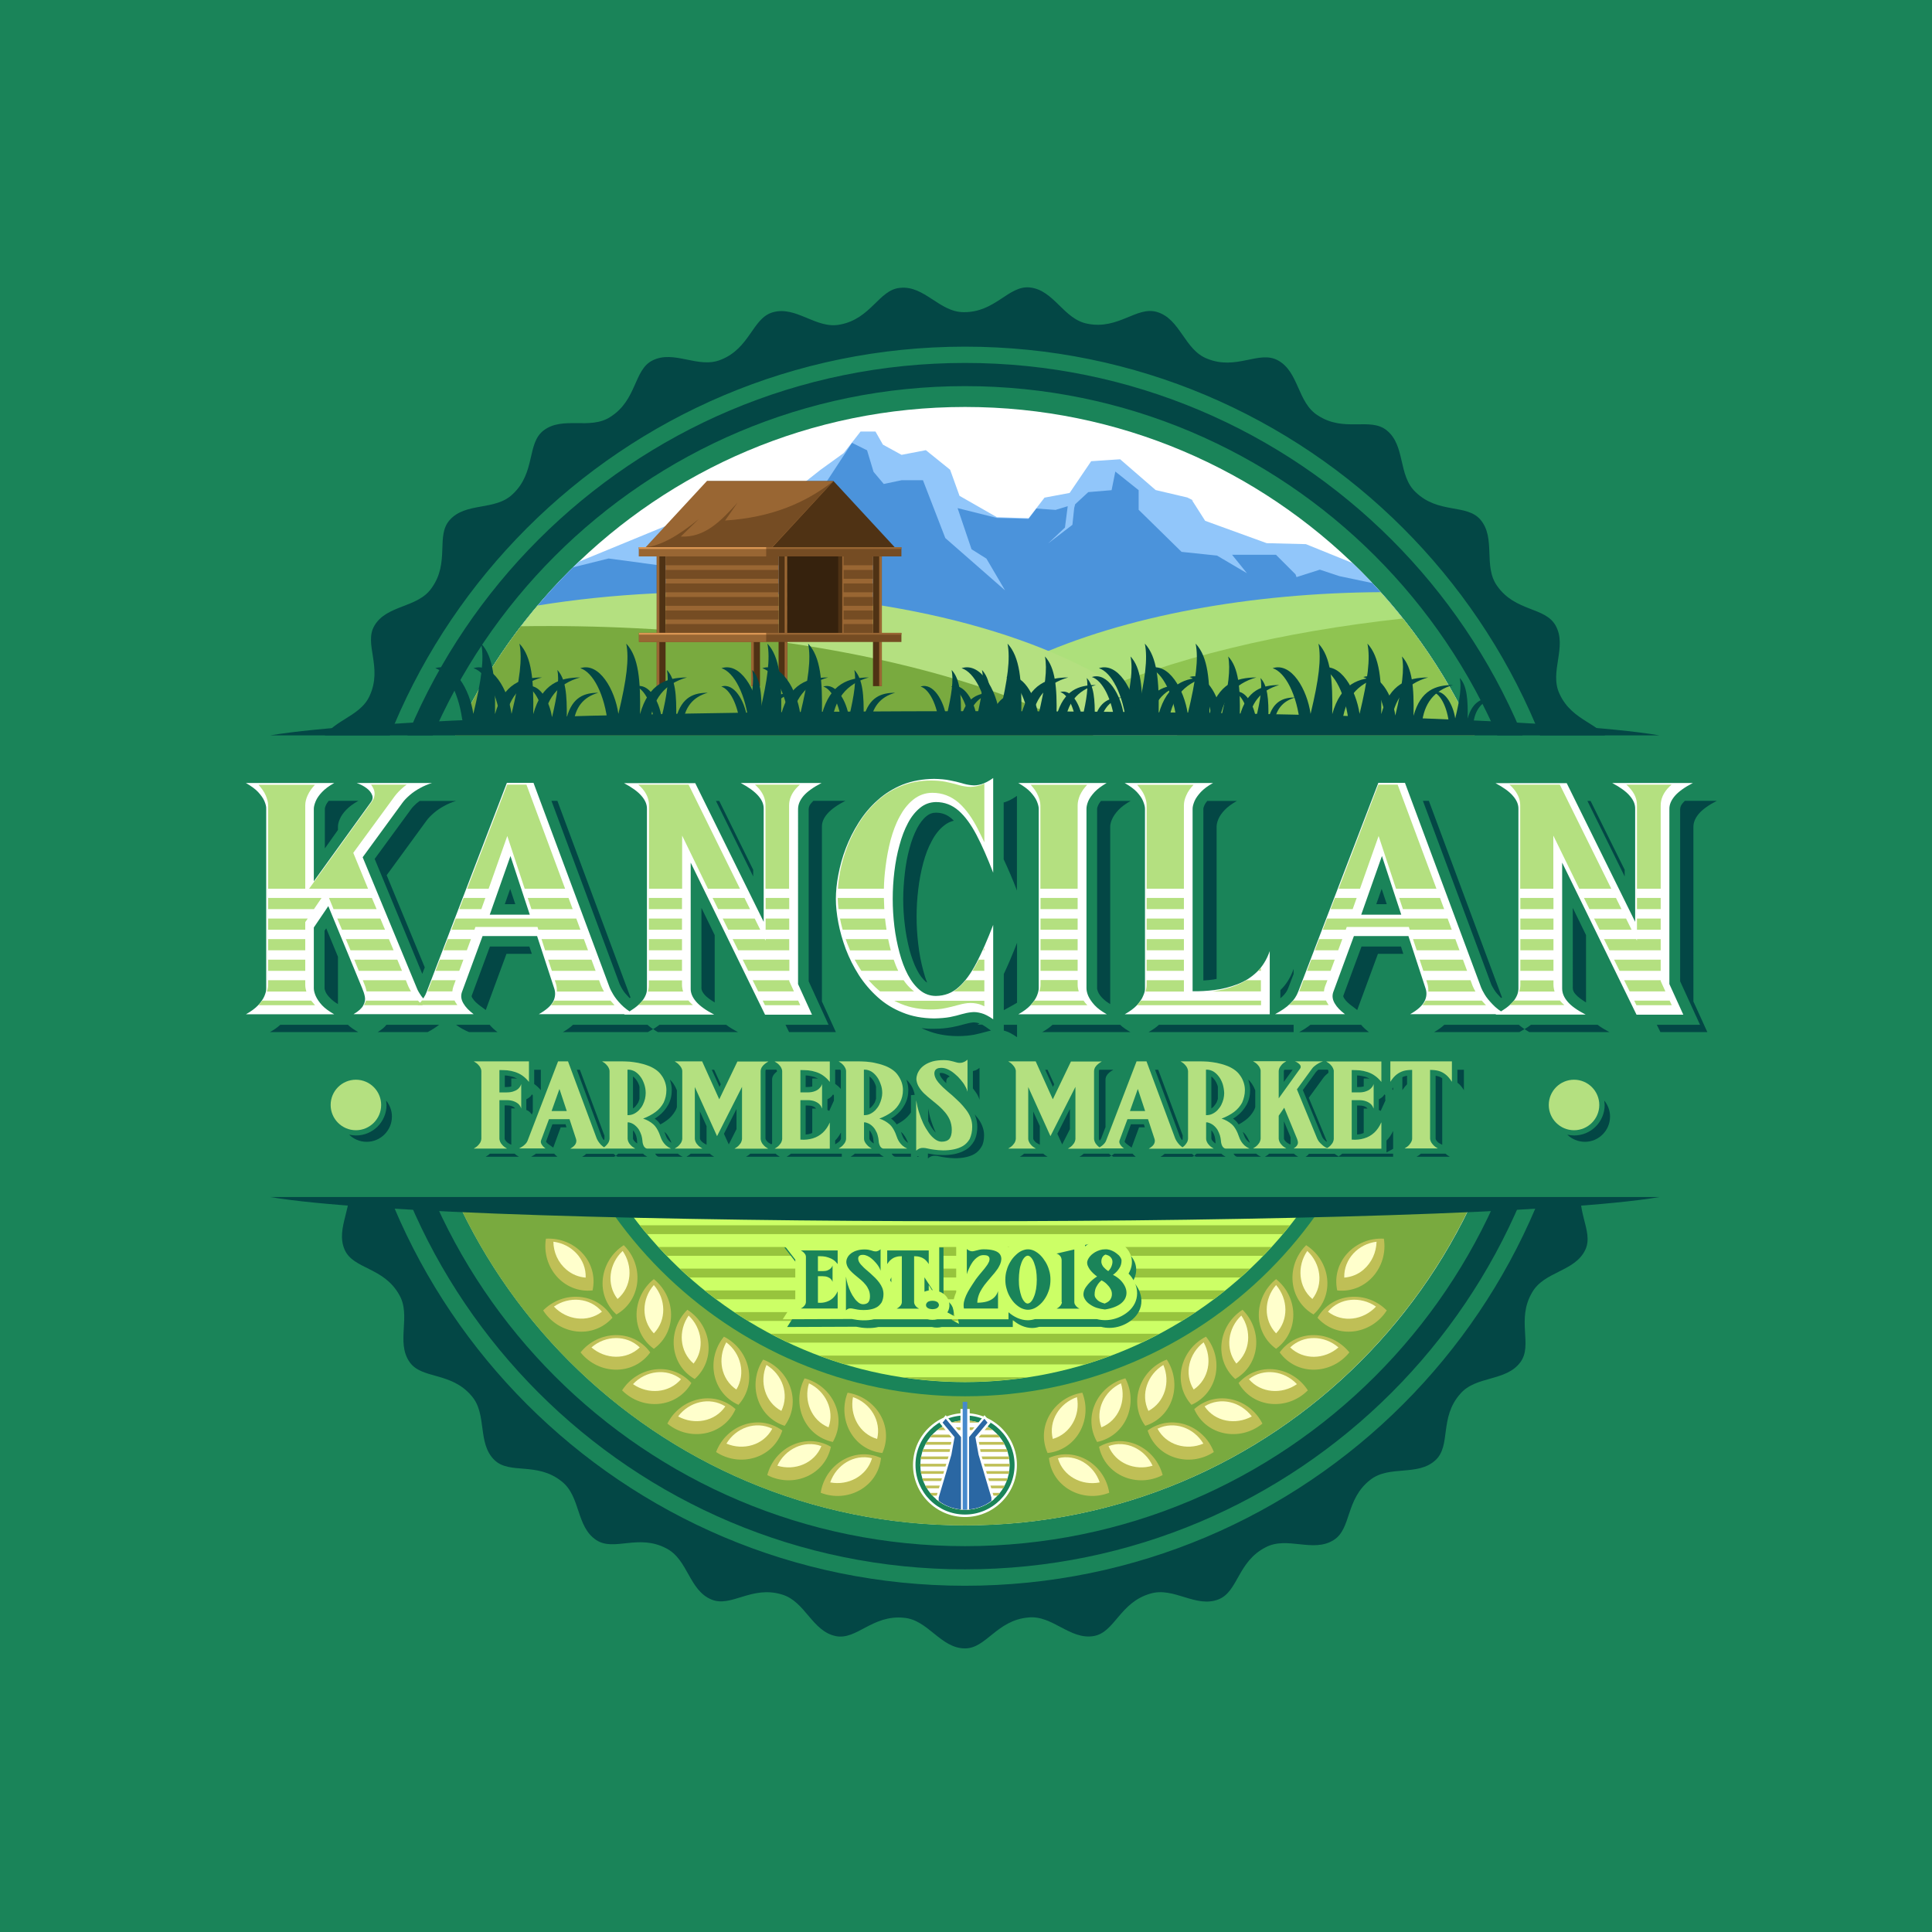 <?xml version="1.0" encoding="utf-8"?>
<!-- Generator: Adobe Illustrator 17.0.0, SVG Export Plug-In . SVG Version: 6.00 Build 0)  -->
<!DOCTYPE svg PUBLIC "-//W3C//DTD SVG 1.1//EN" "http://www.w3.org/Graphics/SVG/1.1/DTD/svg11.dtd">
<svg version="1.1" id="Layer_1" xmlns="http://www.w3.org/2000/svg" xmlns:xlink="http://www.w3.org/1999/xlink" x="0px" y="0px"
	 width="1400px" height="1400px" viewBox="0 0 1400 1400" enable-background="new 0 0 1400 1400" xml:space="preserve">
<rect fill-rule="evenodd" clip-rule="evenodd" fill="#1A8459" width="1400" height="1400"/>
<g>
	<g>
		<path fill-rule="evenodd" clip-rule="evenodd" fill="#FFFFFF" d="M699.3,294.9c223.8,0,405.2,181.4,405.2,405.2
			s-181.4,405.2-405.2,405.2c-223.8,0-405.2-181.4-405.2-405.2S475.4,294.9,699.3,294.9L699.3,294.9z"/>
		<path fill-rule="evenodd" clip-rule="evenodd" fill="#79AA3F" d="M1085.3,823.4c-52.2,163.5-205.3,282-386.1,282
			c-180.8,0-334-118.4-386.1-282H1085.3z"/>
	</g>
	<g>
		<path fill-rule="evenodd" clip-rule="evenodd" fill="#1A8459" d="M699.3,388.4c172.2,0,311.7,139.6,311.7,311.7
			c0,172.2-139.6,311.7-311.7,311.7c-172.2,0-311.8-139.5-311.8-311.7C387.5,528,527.1,388.4,699.3,388.4L699.3,388.4z"/>
		<path fill-rule="evenodd" clip-rule="evenodd" fill="#CCFF66" d="M699.3,398.9c166.4,0,301.2,134.9,301.2,301.3
			s-134.9,301.3-301.2,301.3c-166.4,0-301.3-134.9-301.3-301.3S532.9,398.9,699.3,398.9L699.3,398.9z"/>
		<path fill-rule="evenodd" clip-rule="evenodd" fill="#97C43D" d="M934.8,887.9c-1.7,2.2-3.5,4.3-5.3,6.4H468.9
			c-1.8-2.1-3.6-4.2-5.3-6.4H934.8z M921.4,903.6c-2,2.2-4,4.3-6.1,6.4H483.2c-2.1-2.1-4.1-4.3-6.1-6.4H921.4z M905.9,919.3
			c-2.3,2.2-4.7,4.3-7.1,6.4H499.7c-2.4-2.1-4.8-4.2-7.1-6.4H905.9z M887.8,935.1c-2.7,2.2-5.5,4.3-8.2,6.4H518.9
			c-2.8-2.1-5.5-4.2-8.2-6.4H887.8z M866.4,950.8c-3.3,2.2-6.6,4.3-10,6.4H542.1c-3.4-2.1-6.7-4.2-10-6.4H866.4z M840,966.5
			c-4.2,2.2-8.5,4.4-12.9,6.4H571.3c-4.4-2-8.6-4.2-12.9-6.4H840z M805.1,982.3c-6.2,2.3-12.6,4.5-19,6.4H612.4
			c-6.4-1.9-12.8-4.1-19-6.4H805.1z M744.8,998c-14.8,2.2-30,3.4-45.5,3.4c-15.5,0-30.7-1.2-45.5-3.4H744.8z"/>
	</g>
</g>
<g>
	<g>
		<path fill-rule="evenodd" clip-rule="evenodd" fill="#91C6FA" d="M980.1,408c36.8,35.4,67,77.7,88.3,124.8H330.1
			c21.6-47.5,52-90.1,89.2-125.7l62.5-25.7l34.8-0.1l44.1-19.1l8.1-1.4l25.7-20.3l16.9-12.2l12.2-15.6h10.8l5.4,9.5l13.5,7.4
			l17.6-3.4l17.6,14.2l6.8,18.9l27.1,15.5l23,0.7l11.5-14.9l18.2-3.4l15.6-23l21-1.4l25.7,22.3l23,5.4c8.8,4.4,2.7,1.3,3.4,2
			l9.5,14.9l44.6,16.2l28.4,0.7L980.1,408z"/>
		<path fill-rule="evenodd" clip-rule="evenodd" fill="#4B93DB" d="M994.4,422.5c30.3,32.3,55.5,69.5,74,110.4H330.1
			c20.8-45.8,49.8-87,85.2-121.8l25.7-6.4l34.9,4.7l60.4-24.3l25-5.4l37.9-31l18.2-27.8l10.9,5.4l4.7,15.6l7.4,8.8l12.9-2.7h15.5
			l16.2,41.9l43.3,37.9l-13.5-23l-10.8-6.8l-10.1-29.8l28.4,7.1l23,0.7l5.7-7.5l13.9,1l8.8-2.7l-2,15.5l-12.2,11.5l17.6-13.5
			l1.3-12.2l0.7-2.7l9.5-8.8l16.9-1.4l2.7-13.5l16.9,13.5v14.2l31.1,30.5l25.7,2.7l21.7,12.8L892.8,402h31.8l14.2,14.2l0.7,2
			l16.9-5.4l14.2,4.7L994.4,422.5z"/>
	</g>
	<g>
		<g>
			<path fill-rule="evenodd" clip-rule="evenodd" fill="#ADE07B" d="M1000.5,429.1c47.6,53,81.6,118.5,96.1,191H630.9
				C630.9,493.8,814.9,430.2,1000.5,429.1L1000.5,429.1z"/>
			<path fill-rule="evenodd" clip-rule="evenodd" fill="#8FC451" d="M1016.6,448.2c39.2,49.3,67.1,107.9,79.9,172H662.2
				C691.5,524.6,841.9,467.3,1016.6,448.2L1016.6,448.2z"/>
		</g>
		<g>
			<path fill-rule="evenodd" clip-rule="evenodd" fill="#B4E080" d="M301.9,620.1c13.6-68.1,44.4-130.1,87.6-181.3
				c217.7-35.3,498.9,25.1,498.9,181.3H301.9z"/>
			<path fill-rule="evenodd" clip-rule="evenodd" fill="#79AA3F" d="M301.9,620.1c12.4-61.6,38.7-118.2,75.6-166.3
				c224.2-3.4,453.7,52,503.4,166.3H301.9z"/>
		</g>
	</g>
	<g>
		<rect x="544.3" y="396.6" fill-rule="evenodd" clip-rule="evenodd" fill="#4F3214" width="6.4" height="100.6"/>
		<rect x="564.2" y="396.6" fill-rule="evenodd" clip-rule="evenodd" fill="#4F3214" width="6.4" height="100.6"/>
		<rect x="632.6" y="396.6" fill-rule="evenodd" clip-rule="evenodd" fill="#4F3214" width="6.4" height="100.6"/>
		<rect x="475.9" y="396.6" fill-rule="evenodd" clip-rule="evenodd" fill="#4F3214" width="6.4" height="100.6"/>
		<polygon fill-rule="evenodd" clip-rule="evenodd" fill="#4F3214" points="604,348.6 512.2,348.6 556.6,396.6 648.4,396.6 		"/>
		<polygon fill-rule="evenodd" clip-rule="evenodd" fill="#996633" points="512.2,348.6 604,348.6 559.7,396.6 467.8,396.6 		"/>
		<rect x="475.9" y="396.6" fill-rule="evenodd" clip-rule="evenodd" fill="#996633" width="1.9" height="100.6"/>
		<rect x="544.3" y="396.6" fill-rule="evenodd" clip-rule="evenodd" fill="#996633" width="1.9" height="100.6"/>
		<rect x="568.6" y="396.6" fill-rule="evenodd" clip-rule="evenodd" fill="#996633" width="1.9" height="100.6"/>
		<rect x="637.1" y="396.6" fill-rule="evenodd" clip-rule="evenodd" fill="#996633" width="1.9" height="100.6"/>
		<rect x="463" y="396.6" fill-rule="evenodd" clip-rule="evenodd" fill="#754C23" width="190.2" height="6.6"/>
		<rect x="463" y="458.6" fill-rule="evenodd" clip-rule="evenodd" fill="#754C23" width="190.2" height="6.6"/>
		<rect x="463" y="396.6" fill-rule="evenodd" clip-rule="evenodd" fill="#996633" width="92.2" height="6.6"/>
		<rect x="463" y="458.6" fill-rule="evenodd" clip-rule="evenodd" fill="#996633" width="92.2" height="6.6"/>
		<path fill-rule="evenodd" clip-rule="evenodd" fill="#754C23" d="M506.4,376.1c-4.4,4.2-8.7,8.5-13.1,12.7
			c17.5,1,29.4-11.6,41.1-24.5c-3,4.3-5.9,8.6-9,12.9c34-2.2,58.8-13.1,78.5-28.6l-44.4,47.9h-91.8
			C478.4,395.7,491.5,388.3,506.4,376.1L506.4,376.1z"/>
		<rect x="482.3" y="403.2" fill-rule="evenodd" clip-rule="evenodd" fill="#996633" width="81.9" height="55.5"/>
		<path fill-rule="evenodd" clip-rule="evenodd" fill="#754C23" d="M564.2,403.2h-81.9v6.4h81.9V403.2z M564.2,452.2h-81.9v6.5h81.9
			V452.2z M564.2,442.4h-81.9v6.5h81.9V442.4z M564.2,432.6h-81.9v6.4h81.9V432.6z M564.2,422.8h-81.9v6.4h81.9V422.8z M564.2,413
			h-81.9v6.4h81.9V413z"/>
		<rect x="570.5" y="403.2" fill-rule="evenodd" clip-rule="evenodd" fill="#996633" width="62.1" height="55.5"/>
		<path fill-rule="evenodd" clip-rule="evenodd" fill="#754C23" d="M632.6,403.2h-62.1v6.4h62.1V403.2z M632.6,452.2h-62.1v6.5h62.1
			V452.2z M632.6,442.4h-62.1v6.5h62.1V442.4z M632.6,432.6h-62.1v6.4h62.1V432.6z M632.6,422.8h-62.1v6.4h62.1V422.8z M632.6,413
			h-62.1v6.4h62.1V413z"/>
		<rect x="570.5" y="403.2" fill-rule="evenodd" clip-rule="evenodd" fill="#36220D" width="39.8" height="55.5"/>
		<rect x="607.4" y="403.2" fill-rule="evenodd" clip-rule="evenodd" fill="#4F3214" width="2.9" height="55.5"/>
		<rect x="463" y="458.6" fill-rule="evenodd" clip-rule="evenodd" fill="#996633" width="190.2" height="1.3"/>
		<rect x="463" y="458.6" fill-rule="evenodd" clip-rule="evenodd" fill="#DB9753" width="92.2" height="1.3"/>
		<rect x="463" y="396.5" fill-rule="evenodd" clip-rule="evenodd" fill="#996633" width="190.2" height="1.3"/>
		<rect x="463" y="396.5" fill-rule="evenodd" clip-rule="evenodd" fill="#DB9753" width="92.2" height="1.3"/>
		<rect x="610.3" y="403.2" fill-rule="evenodd" clip-rule="evenodd" fill="#996633" width="1" height="55.5"/>
	</g>
	<g>
		<path fill-rule="evenodd" clip-rule="evenodd" fill="#034745" d="M315.4,484.2c13.7-4.5,25,15.5,27.6,33.1c6-24.9,7.9-40,5.7-50.9
			c9,9.6,10.4,27,10,51.1c6.2-22.2,19.3-26.5,34-26.6c-16.1,4.5-25.2,15.7-26.9,34.2h-30.4C333.1,503.3,324.5,487,315.4,484.2
			L315.4,484.2z"/>
		<path fill-rule="evenodd" clip-rule="evenodd" fill="#034745" d="M343.1,484.2c13.7-4.5,25.1,15.5,27.6,33.1
			c6-24.9,7.9-40,5.7-50.9c9.1,9.6,10.4,27,10,51.1c6.2-22.2,19.3-26.5,34-26.6c-16.1,4.5-25.3,15.7-26.9,34.2h-30.4
			C360.9,503.3,352.2,487,343.1,484.2L343.1,484.2z"/>
		<path fill-rule="evenodd" clip-rule="evenodd" fill="#034745" d="M381.4,497.5c9.2-3,16.9,10.4,18.6,22.3c4-16.8,5.3-27,3.9-34.3
			c6.1,6.5,7,18.2,6.8,34.4c4.1-15,13-17.9,22.9-17.9c-10.8,3-17,10.6-18.1,23h-20.5C393.3,510.4,387.5,499.4,381.4,497.5
			L381.4,497.5z"/>
		<path fill-rule="evenodd" clip-rule="evenodd" fill="#034745" d="M420.5,484.2c13.7-4.5,25.1,15.5,27.6,33.1
			c6-24.9,7.9-40,5.7-50.9c9.1,9.6,10.4,27,10,51.1c6.2-22.2,19.3-26.5,34-26.6c-16.1,4.5-25.3,15.7-26.9,34.2h-30.4
			C438.3,503.3,429.7,487,420.5,484.2L420.5,484.2z"/>
		<path fill-rule="evenodd" clip-rule="evenodd" fill="#034745" d="M460.8,497.5c9.2-3,16.9,10.4,18.6,22.3
			c4.1-16.8,5.3-27,3.9-34.3c6.1,6.5,7,18.2,6.7,34.4c4.2-15,13-17.9,22.9-17.9c-10.8,3-17,10.6-18.1,23h-20.5
			C472.8,510.4,467,499.4,460.8,497.5L460.8,497.5z"/>
		<path fill-rule="evenodd" clip-rule="evenodd" fill="#034745" d="M522.7,497.5c9.2-3,16.9,10.4,18.6,22.3c4-16.8,5.3-27,3.8-34.3
			c6.1,6.5,7,18.2,6.8,34.4c4.1-15,13-17.9,22.9-17.9c-10.8,3-17,10.6-18.1,23h-20.5C534.7,510.4,528.8,499.4,522.7,497.5
			L522.7,497.5z"/>
		<path fill-rule="evenodd" clip-rule="evenodd" fill="#034745" d="M522.8,484.2c13.7-4.5,25,15.5,27.5,33.1c6-24.9,7.9-40,5.8-50.9
			c9,9.6,10.4,27,10,51.1c6.1-22.2,19.3-26.5,34-26.6c-16.1,4.5-25.3,15.7-26.9,34.2h-30.5C540.5,503.3,531.9,487,522.8,484.2
			L522.8,484.2z"/>
		<path fill-rule="evenodd" clip-rule="evenodd" fill="#034745" d="M552.4,484.2c13.7-4.5,25,15.5,27.5,33.1c6-24.9,7.9-40,5.7-50.9
			c9.1,9.6,10.4,27,10,51.1c6.1-22.2,19.3-26.5,34-26.6c-16.1,4.5-25.3,15.7-26.9,34.2h-30.4C570.1,503.3,561.5,487,552.4,484.2
			L552.4,484.2z"/>
		<path fill-rule="evenodd" clip-rule="evenodd" fill="#034745" d="M596.6,497.5c9.2-3,16.9,10.4,18.6,22.3c4-16.8,5.3-27,3.9-34.3
			c6.1,6.5,7,18.2,6.7,34.4c4.1-15,13-17.9,22.9-17.9c-10.9,3-17,10.6-18.1,23H610C608.5,510.4,602.7,499.4,596.6,497.5L596.6,497.5
			z"/>
		<path fill-rule="evenodd" clip-rule="evenodd" fill="#034745" d="M667.1,497.5c9.2-3,16.9,10.4,18.6,22.3
			c4.1-16.8,5.3-27,3.9-34.3c6.1,6.5,7,18.2,6.7,34.4c4.2-15,13-17.9,22.9-17.9c-10.9,3-17,10.6-18.1,23h-20.5
			C679.1,510.4,673.3,499.4,667.1,497.5L667.1,497.5z"/>
		<path fill-rule="evenodd" clip-rule="evenodd" fill="#034745" d="M689.2,497.5c9.2-3,16.9,10.4,18.6,22.3c4-16.8,5.3-27,3.8-34.3
			c6.1,6.5,7,18.2,6.8,34.4c4.1-15,13-17.9,22.9-17.9c-10.8,3-17,10.6-18.1,23h-20.5C701.2,510.4,695.3,499.4,689.2,497.5
			L689.2,497.5z"/>
		<path fill-rule="evenodd" clip-rule="evenodd" fill="#034745" d="M696.8,484.2c13.7-4.5,25,15.5,27.5,33.1c6-24.9,7.9-40,5.8-50.9
			c9,9.6,10.4,27,10,51.1c6.1-22.2,19.3-26.5,34-26.6c-16.1,4.5-25.2,15.7-26.9,34.2h-30.5C714.6,503.3,706,487,696.8,484.2
			L696.8,484.2z"/>
		<path fill-rule="evenodd" clip-rule="evenodd" fill="#034745" d="M729.2,490.6c11.5-3.8,21.1,13.1,23.2,27.9
			c5-20.9,6.6-33.6,4.8-42.8c7.6,8.1,8.8,22.8,8.4,43c5.2-18.7,16.2-22.3,28.6-22.3c-13.5,3.8-21.2,13.2-22.6,28.7H746
			C744.1,506.8,736.9,493,729.2,490.6L729.2,490.6z"/>
		<path fill-rule="evenodd" clip-rule="evenodd" fill="#034745" d="M768.3,501.5c7.9-2.6,14.4,9,15.9,19.1
			c3.4-14.3,4.5-23.1,3.3-29.3c5.2,5.5,6,15.6,5.8,29.4c3.5-12.8,11.1-15.3,19.6-15.3c-9.2,2.6-14.5,9-15.5,19.7h-17.5
			C778.5,512.5,773.6,503.1,768.3,501.5L768.3,501.5z"/>
		<path fill-rule="evenodd" clip-rule="evenodd" fill="#034745" d="M791.2,490.6c11.5-3.8,21.1,13.1,23.2,27.9
			c5-20.9,6.7-33.6,4.8-42.8c7.6,8.1,8.8,22.8,8.4,43c5.2-18.7,16.2-22.3,28.6-22.3c-13.5,3.8-21.2,13.2-22.6,28.7H808
			C806.1,506.8,798.9,493,791.2,490.6L791.2,490.6z"/>
		<path fill-rule="evenodd" clip-rule="evenodd" fill="#034745" d="M796.3,484.2c13.7-4.5,25,15.5,27.6,33.1c6-24.9,7.9-40,5.7-50.9
			c9,9.6,10.4,27,10,51.1c6.2-22.2,19.3-26.5,34-26.6c-16.1,4.5-25.2,15.7-26.9,34.2h-30.4C814,503.3,805.4,487,796.3,484.2
			L796.3,484.2z"/>
		<path fill-rule="evenodd" clip-rule="evenodd" fill="#034745" d="M833.1,484.2c13.7-4.5,25,15.5,27.6,33.1c6-24.9,7.9-40,5.7-50.9
			c9.1,9.6,10.4,27,10,51.1c6.2-22.2,19.3-26.5,34-26.6c-16.1,4.5-25.2,15.7-26.9,34.2h-30.5C850.9,503.3,842.2,487,833.1,484.2
			L833.1,484.2z"/>
		<path fill-rule="evenodd" clip-rule="evenodd" fill="#034745" d="M862,490.6c11.5-3.8,21.1,13.1,23.2,27.9
			c5-20.9,6.6-33.6,4.8-42.8c7.6,8.1,8.8,22.8,8.4,43c5.1-18.7,16.2-22.3,28.6-22.3c-13.5,3.8-21.2,13.2-22.6,28.7h-25.6
			C877,506.8,869.7,493,862,490.6L862,490.6z"/>
		<path fill-rule="evenodd" clip-rule="evenodd" fill="#034745" d="M894.2,501.5c7.9-2.6,14.4,9,15.9,19.1
			c3.5-14.3,4.6-23.1,3.3-29.3c5.2,5.5,6,15.6,5.7,29.4c3.5-12.8,11.1-15.3,19.6-15.3c-9.3,2.6-14.6,9-15.5,19.7h-17.5
			C904.5,512.5,899.5,503.1,894.2,501.5L894.2,501.5z"/>
		<path fill-rule="evenodd" clip-rule="evenodd" fill="#034745" d="M922.2,484.2c13.7-4.5,25,15.5,27.5,33.1c6-24.9,7.9-40,5.7-50.9
			c9.1,9.6,10.4,27,10,51.1c6.2-22.2,19.3-26.5,34-26.6c-16.1,4.5-25.3,15.7-26.9,34.2h-30.4C939.9,503.3,931.3,487,922.2,484.2
			L922.2,484.2z"/>
		<path fill-rule="evenodd" clip-rule="evenodd" fill="#034745" d="M987.9,490.6c11.5-3.8,21.1,13.1,23.2,27.9
			c5-20.9,6.7-33.6,4.8-42.8c7.6,8.1,8.8,22.8,8.4,43c5.2-18.7,16.2-22.3,28.6-22.3c-13.5,3.8-21.2,13.2-22.6,28.7h-25.6
			C1002.9,506.8,995.6,493,987.9,490.6L987.9,490.6z"/>
		<path fill-rule="evenodd" clip-rule="evenodd" fill="#034745" d="M957.6,484.2c13.7-4.5,25,15.5,27.6,33.1c6-24.9,7.9-40,5.7-50.9
			c9,9.6,10.4,27,10,51.1c6.2-22.2,19.3-26.5,34-26.6c-16.1,4.5-25.2,15.7-26.9,34.2h-30.5C975.4,503.3,966.8,487,957.6,484.2
			L957.6,484.2z"/>
		<path fill-rule="evenodd" clip-rule="evenodd" fill="#034745" d="M1038.6,501.5c7.9-2.6,14.4,9,15.9,19.1
			c3.5-14.3,4.6-23.1,3.3-29.3c5.2,5.5,6,15.6,5.7,29.4c3.5-12.8,11.1-15.3,19.6-15.3c-9.3,2.6-14.6,9-15.5,19.7h-17.5
			C1048.8,512.5,1043.9,503.1,1038.6,501.5L1038.6,501.5z"/>
	</g>
</g>
<g>
	<g>
		<path fill-rule="evenodd" clip-rule="evenodd" fill="#034745" d="M698.4,226.2c23,0.2,32.4-19.5,47.8-17.9
			c17.6,1.8,24.5,23.1,41.9,26.3c22.5,4.5,35.6-13,50.4-8.5c16.9,5.1,19.7,27.3,36.2,33.8c21.2,8.7,37.4-6.1,51.1,1.1
			c15.6,8.3,14.2,30.6,29.1,40c19.2,12.6,37.9,1.1,49.9,10.8c13.8,11,8.1,32.7,21,44.8c16.5,16,37,8.3,47,20
			c11.4,13.5,1.8,33.7,12.1,48c13.2,18.8,34.7,15.1,42.3,28.6c8.7,15.4-4.6,33.4,2.8,49.4c9.4,20.9,31.3,21.4,36.2,36
			c5.6,16.8-10.8,31.9-6.5,49.1c5.3,22.3,26.6,26.9,28.7,42.2c2.3,17.5-16.7,29.3-15.7,47c0.9,22.9,21,31.5,20.2,46.9
			c-1,17.7-21.9,25.6-24.3,43.2c-3.4,22.7,14.7,34.9,10.9,49.8c-4.3,17.2-26.4,21-32,37.8c-7.7,21.6,7.8,37.1,1.3,51
			c-7.5,16-29.9,15.6-38.6,31c-11.6,19.8,0.7,37.9-8.4,50.4c-10.4,14.3-32.3,9.7-43.7,23.1c-15.2,17.2-6.5,37.3-17.8,47.9
			c-12.9,12.1-33.5,3.4-47.4,14.4c-18.1,14.1-13.4,35.4-26.5,43.6c-14.9,9.4-33.6-3-49.2,5.2c-20.5,10.4-19.9,32.2-34.3,37.8
			c-16.4,6.4-32.4-9.3-49.3-4.2c-22.1,6.3-25.7,27.9-40.8,30.7c-17.4,3.2-30.1-15.3-47.7-13.4c-22.9,2-30.5,22.5-45.9,22.4
			c-17.7-0.1-26.6-20.7-44.2-22.2c-22.9-2.3-34.2,16.3-49.3,13.3c-17.3-3.5-22.2-25.3-39.2-30.2c-22-6.6-36.6,9.6-50.9,3.7
			c-16.4-6.7-17-29.1-32.8-37.1c-20.3-10.7-37.8,2.5-50.7-6c-14.8-9.7-11.2-31.8-25.2-42.6c-17.9-14.3-37.6-4.7-48.6-15.4
			c-12.7-12.3-5-33.4-16.7-46.6c-14.9-17.5-36-11.8-44.8-24.4c-10.1-14.5,1.4-33.7-7.6-48.9c-11.3-20-33.1-18.3-39.4-32.4
			c-7.2-16.1,7.8-32.8,1.8-49.5c-7.3-21.8-29.1-24.3-32.6-39.3c-4-17.2,13.8-30.7,11.2-48.2c-3.1-22.7-23.9-29.3-24.5-44.8
			c-0.7-17.6,19.4-27.5,20.1-45.2c1.3-22.9-18-33.4-15.6-48.6c2.7-17.5,24.3-23.4,28.3-40.6c5.6-22.3-11.3-36.2-6.2-50.7
			c5.9-16.7,28.3-18.4,35.5-34.5c9.7-20.8-4.3-37.6,3.5-50.9c9-15.3,31.3-12.7,41.4-27.2c13.5-18.6,2.9-37.8,13.1-49.3
			c11.7-13.3,33.1-6.5,45.8-18.9c16.7-15.7,10-36.5,22.2-46c14-10.8,33.7-0.2,48.5-9.9c19.4-12.3,16.8-34,30.5-40.9
			c15.8-7.9,33.1,6.2,49.5-0.5c21.3-8.4,22.9-30.2,37.7-34.4c17-4.9,31.4,12.4,48.7,8.9c22.6-4.2,28.2-25.3,43.5-26.6
			C669.9,206.7,680.8,226.3,698.4,226.2L698.4,226.2z M699.3,251.2c247.9,0,448.9,201,448.9,448.9c0,248-201,449-448.9,449
			c-248,0-449-201-449-449C250.3,452.2,451.3,251.2,699.3,251.2L699.3,251.2z"/>
		<path fill-rule="evenodd" clip-rule="evenodd" fill="#034745" d="M699.3,263c241.4,0,437.1,195.7,437.1,437.1
			s-195.7,437.1-437.1,437.1c-241.4,0-437.1-195.7-437.1-437.1S457.8,263,699.3,263L699.3,263z M699.3,279.8
			c232.1,0,420.3,188.2,420.3,420.3s-188.2,420.3-420.3,420.3c-232.2,0-420.3-188.2-420.3-420.3S467.1,279.8,699.3,279.8
			L699.3,279.8z"/>
	</g>
	<g>
		<rect x="195.8" y="532.9" fill-rule="evenodd" clip-rule="evenodd" fill="#1A8459" width="1006.8" height="334.6"/>
		<path fill-rule="evenodd" clip-rule="evenodd" fill="#034745" d="M195.8,532.9h1006.8C1066,509.5,332.5,509.5,195.8,532.9
			L195.8,532.9z"/>
		<path fill-rule="evenodd" clip-rule="evenodd" fill="#034745" d="M195.8,867.4h1006.8C1066,890.8,332.5,890.8,195.8,867.4
			L195.8,867.4z"/>
	</g>
</g>
<g>
	<g>
		<g>
			<path fill="#FFFFFF" d="M322.6,734.9c-4.1-1.8-7.6-3.8-10.4-6.1c-2.8-2.3-5.1-4.6-6.8-6.9c-1.6-2.3-2.8-4.3-3.4-6l-39.2-94.7
				l28.7-39.3c1.4-2,3.3-3.9,5.5-5.8c2.2-1.9,4.7-3.6,7.5-5.1c2.7-1.5,5.6-2.7,8.5-3.6h-54.5c2.8,1,5.1,2.2,7.1,3.7
				c2,1.5,3.3,3.1,4,4.9c0.7,1.7,0.5,3.4-0.7,5.1l-41.5,57.5v-52.5c0-1.6,0.5-3.4,1.4-5.6c0.9-2.1,2.4-4.3,4.6-6.6
				c2.2-2.3,5-4.4,8.8-6.5h-64c3.7,2.1,6.6,4.2,8.8,6.5c2.1,2.3,3.7,4.5,4.6,6.6c0.9,2.2,1.4,4,1.3,5.6v130.1
				c0.1,1.6-0.4,3.4-1.3,5.6c-0.9,2.1-2.5,4.4-4.6,6.7c-2.2,2.3-5.1,4.4-8.8,6.5h64c-3.7-2.1-6.6-4.2-8.8-6.5
				c-2.1-2.3-3.6-4.5-4.6-6.7c-0.9-2.1-1.4-4-1.4-5.6v-44.1l10.5-15.5l24.5,59.4c0.9,2.1,1.6,4.2,2,6.3c0.4,2.1,0,4.2-1.2,6.3
				c-1.1,2.1-3.4,4.2-7,6.3H322.6z M354.9,662.8l15-42.5l14,42.5H354.9z M459.4,734.9c-3.8-2.2-6.9-4.5-9.4-7.1
				c-2.4-2.5-4.3-4.9-5.6-7.1c-1.3-2.2-2.2-3.9-2.6-5l-55.2-148.4h-19.3l-58.1,151.4c-1.1,3.1-3,5.9-5.7,8.6
				c-2.7,2.7-6.3,5.1-10.9,7.6h50.6c-3.3-2.5-5.8-5-7.4-7.8c-1.6-2.7-2-5.4-1.1-8.1l15-40.7h39.5l12.4,37.9c1.1,3.2,0.8,6.4-0.7,9.5
				c-1.6,3.1-5.1,6.2-10.4,9.2H459.4z M536.8,567.4c5.8,3.1,10,6.2,12.7,9.3c2.7,3.1,4,6.2,3.9,9.5v81.8l-49.6-100.5h-51.6
				c5.8,3.1,10.1,6.2,12.7,9.3c2.7,3.1,4,6.2,3.9,9.5v130.1c0.1,3.2-1.3,6.3-3.9,9.5c-2.7,3.1-6.9,6.2-12.7,9.3h65.3
				c-6-3.1-10.3-6.2-13-9.3c-2.7-3.1-4.1-6.3-4-9.6v-91.2l53.9,110.2h34l-10.1-22.2V586.4c0-3.4,1.3-6.5,4-9.7c2.7-3.1,7-6.2,13-9.3
				H536.8z M719.7,738.6v-68.4c-4.1,10.7-8.1,19.8-12.1,27.5c-4,7.7-8.3,13.6-13,17.7c-4.7,4.2-10.1,6.2-16.4,6.3
				c-4.3,0-8.2-1.4-11.5-4.1c-3.4-2.8-6.3-6.5-8.8-11.2c-2.5-4.7-4.5-10.1-6.1-16.1c-1.6-6-2.9-12.4-3.7-19
				c-0.8-6.7-1.2-13.3-1.2-19.9s0.4-13.3,1.2-19.9c0.8-6.6,2-13,3.7-19c1.6-6,3.6-11.3,6.1-16c2.5-4.8,5.5-8.4,8.8-11.1
				c3.4-2.8,7.2-4.1,11.5-4.2c6.3,0,11.7,2.1,16.4,6.2c4.7,4.1,9,10,13,17.6c4,7.6,8,16.8,12.1,27.4v-68.6c-3.2,2.3-6.1,3.7-8.6,4.5
				c-2.5,0.7-4.8,1-7.1,0.7c-2.2-0.2-4.6-0.7-7.1-1.5c-2.4-0.7-5.3-1.4-8.5-2c-3.2-0.7-7.1-1-11.5-1.1c-8.4,0.1-16.1,1.5-22.9,4.2
				c-6.8,2.8-12.8,6.5-18.1,11.3c-5.3,4.7-9.8,10.1-13.6,16.1c-3.8,6-6.9,12.2-9.4,18.7c-2.5,6.5-4.2,12.9-5.4,19.1
				c-1.2,6.3-1.8,12.1-1.8,17.5s0.6,11.1,1.8,17.4c1.2,6.3,3,12.6,5.4,19.1c2.5,6.5,5.6,12.7,9.4,18.7c3.8,5.9,8.4,11.3,13.6,16
				c5.3,4.8,11.3,8.5,18.1,11.2c6.8,2.8,14.4,4.2,22.9,4.3c4.4-0.1,8.3-0.4,11.5-1s6.1-1.4,8.5-2.1c2.5-0.7,4.9-1.2,7.1-1.4
				c2.2-0.3,4.6,0,7.1,0.7C713.5,734.8,716.4,736.3,719.7,738.6L719.7,738.6z M801.9,734.9c-3.7-2.1-6.6-4.2-8.7-6.5
				c-2.1-2.3-3.6-4.5-4.6-6.7c-0.9-2.1-1.3-4-1.3-5.6V586.1c0-1.6,0.4-3.4,1.3-5.6c0.9-2.1,2.5-4.3,4.6-6.6c2.2-2.3,5.1-4.4,8.7-6.5
				h-64c3.7,2.1,6.6,4.2,8.8,6.5c2.1,2.3,3.7,4.5,4.6,6.6c0.9,2.2,1.4,4,1.4,5.6v130.1c0,1.6-0.5,3.4-1.4,5.6
				c-0.9,2.1-2.5,4.4-4.6,6.7c-2.2,2.3-5,4.4-8.8,6.5H801.9z M920.1,689.2c-2.2,6.3-5.4,11.4-9.5,15.3c-4.1,3.9-8.8,6.8-14.1,8.8
				c-5.3,2-10.7,3.4-16.3,4.1c-5.6,0.7-10.9,1-16,0.9V586.1c0-1.6,0.5-3.4,1.4-5.6c0.9-2.1,2.5-4.3,4.6-6.6c2.2-2.3,5-4.4,8.8-6.5
				h-64c3.7,2.1,6.6,4.2,8.8,6.5c2.1,2.3,3.7,4.5,4.5,6.6c0.9,2.2,1.4,4,1.4,5.6v130.1c0.1,1.6-0.4,3.4-1.4,5.6
				c-0.8,2.1-2.5,4.4-4.5,6.7c-2.2,2.3-5.1,4.4-8.8,6.5h105.1V689.2z M986.4,662.8l15-42.5l14,42.5H986.4z M1090.9,734.9
				c-3.8-2.2-6.9-4.5-9.3-7.1c-2.4-2.5-4.4-4.9-5.7-7.1c-1.3-2.2-2.2-3.9-2.6-5l-55.2-148.4h-19.3l-58.1,151.4
				c-1.2,3.1-3,5.9-5.8,8.6c-2.7,2.7-6.3,5.1-10.9,7.6h50.6c-3.3-2.5-5.8-5-7.4-7.8c-1.6-2.7-2-5.4-1.1-8.1l15-40.7h39.5l12.4,37.9
				c1.1,3.2,0.8,6.4-0.8,9.5c-1.6,3.1-5,6.2-10.3,9.2H1090.9z M1168.3,567.4c5.8,3.1,10.1,6.2,12.7,9.3c2.7,3.1,4,6.2,3.9,9.5v81.8
				l-49.6-100.5h-51.6c5.8,3.1,10.1,6.2,12.7,9.3c2.7,3.1,4,6.2,3.9,9.5v130.1c0,3.2-1.3,6.3-3.9,9.5c-2.7,3.1-6.9,6.2-12.7,9.3
				h65.3c-6-3.1-10.4-6.2-13-9.3c-2.7-3.1-4-6.3-4-9.6v-91.2l53.9,110.2h33.9l-10.1-22.2V586.4c-0.1-3.4,1.3-6.5,4-9.7
				c2.7-3.1,7-6.2,13-9.3H1168.3z"/>
			<g>
				<path fill-rule="evenodd" clip-rule="evenodd" fill="#B4E080" d="M1178.4,568.5c1.1,0.9,2.1,1.9,2.9,2.9c3,3.4,4.9,7.4,4.9,12
					V644h17.2v-60.3c0-4.7,1.9-8.7,4.9-12.2c0.9-1,1.9-2,3-2.9H1178.4z M1186.2,650.7v8.1h17.2v-8.1H1186.2z M1186.2,665.6v8.1h17.2
					v-8.1H1186.2z M1186.2,680.5v1.1l-0.6-1.1h-23.3l4,8.1h37.1v-8.1H1186.2z M1182.3,673.7l-4-8.1h-23.2l4,8.1H1182.3z M1175,658.8
					l-4-8.1h-23.2l4,8.1H1175z M1167.6,644l-37.3-75.4h-36.5c1.1,0.9,2.1,1.9,2.9,2.9c2.9,3.4,4.9,7.4,4.9,12V644h24v-38.5
					l18.8,38.5H1167.6z M1101.7,650.7v8.1h24v-8.1H1101.7z M1101.7,665.6v8.1h24v-8.1H1101.7z M1101.7,680.5v8.1h24v-8.1H1101.7z
					 M1101.7,695.4v8.1h24v-8.1H1101.7z M1101.7,710.3v3.3c0,1.7-0.3,3.3-0.8,4.9h25.6c-0.5-1.6-0.8-3.3-0.8-5.1v-3H1101.7z
					 M1097.1,725.1l-0.3,0.3c-0.9,1-1.9,2-2.9,2.9h39.7c-1.1-0.9-2.1-1.9-3-3l-0.2-0.3H1097.1z M1169.6,695.4l4,8.1h29.8v-8.1
					H1169.6z M1176.9,710.3l4,8.1h25.9l-3.4-7.5v-0.6H1176.9z M1184.2,725.1l1.6,3.3h25.6l-1.5-3.3H1184.2z"/>
				<path fill-rule="evenodd" clip-rule="evenodd" fill="#B4E080" d="M1076.8,728.4c-0.2-0.2-0.4-0.4-0.6-0.6
					c-0.8-0.9-1.6-1.8-2.4-2.7H1033c-0.6,1.2-1.4,2.2-2.3,3.3H1076.8z M1069.1,718.4c-0.7-1.3-1.5-2.7-2-4l-1.5-4.1h-32.1l0.7,2.1
					c0.7,2,0.9,4.1,0.8,6.1H1069.1z M1063.1,703.5l-3-8.1h-31.4l2.7,8.1H1063.1z M1057.6,688.6l-3-8.1h-30.7l2.7,8.1H1057.6z
					 M1052,673.7l-3-8.1h-87.4l-3.1,8.1h16.7l0.7-2h45l0.6,2H1052z M1046.5,658.8l-3-8.1h-29.6l2.7,8.1H1046.5z M1040.9,644
					l-28.1-75.4h-14L970,644h15.5l13.5-38.2l12.6,38.2H1040.9z M967.3,650.7l-3.1,8.1h16l2.9-8.1H967.3z M955.9,680.5l-3.1,8.1h16.9
					l3-8.1H955.9z M950.2,695.4l-3.1,8.1h17.1l3-8.1H950.2z M944.5,710.3l-2.7,7.2c-0.1,0.3-0.2,0.6-0.4,0.9h18
					c0.1-1.2,0.3-2.3,0.7-3.4l1.8-4.7H944.5z M937.2,725.1c-0.7,0.8-1.4,1.5-2.1,2.2c-0.3,0.4-0.7,0.7-1.1,1h28.8
					c-0.5-0.7-0.9-1.4-1.3-2.1c-0.2-0.4-0.5-0.8-0.7-1.2H937.2z"/>
				<path fill-rule="evenodd" clip-rule="evenodd" fill="#B4E080" d="M913.7,701.3c-0.6,0.8-1.3,1.5-2,2.2h2V701.3z M903.2,710.3
					c-2.5,1.5-5.1,2.8-7.9,3.9c-5.4,2.1-11.1,3.5-16.8,4.2h35.2v-8.1H903.2z M857.9,718.4v-8.1h-27v3.3c0,1.6-0.3,3.3-0.8,4.9H857.9
					z M857.9,703.5v-8.1h-27v8.1H857.9z M857.9,688.6v-8.1h-27v8.1H857.9z M857.9,673.7v-8.1h-27v8.1H857.9z M857.9,658.8v-8.1h-27
					v8.1H857.9z M857.9,644v-60.5c0-2.4,0.7-4.9,1.7-7.1c1.2-2.9,3.2-5.5,5.3-7.7c0,0,0,0,0.1,0h-41c0,0,0,0,0,0
					c2.1,2.3,4.1,4.9,5.3,7.8c0.9,2.2,1.6,4.6,1.6,7.1V644H857.9z M826.7,725.1c-0.8,1.1-1.7,2.2-2.7,3.2c0,0,0,0,0,0.1h89.8v-3.3
					H826.7z"/>
				<path fill-rule="evenodd" clip-rule="evenodd" fill="#B4E080" d="M787.9,728.4C787.9,728.4,787.8,728.4,787.9,728.4
					c-1-1-1.9-2.1-2.7-3.3h-35.6c-0.8,1.1-1.8,2.2-2.7,3.2c0,0,0,0-0.1,0.1H787.9z M781.7,718.4c-0.5-1.6-0.8-3.2-0.8-4.9v-3.3
					h-26.9v3.3c0,1.6-0.3,3.3-0.8,4.9H781.7z M780.9,703.5v-8.1h-26.9v8.1H780.9z M780.9,688.6v-8.1h-26.9v8.1H780.9z M780.9,673.7
					v-8.1h-26.9v8.1H780.9z M780.9,658.8v-8.1h-26.9v8.1H780.9z M780.9,644v-60.5c0-2.4,0.7-4.9,1.6-7.1c1.3-2.9,3.2-5.5,5.3-7.7
					c0,0,0,0,0,0h-41c0,0,0,0,0.1,0c2.1,2.3,4.1,4.9,5.3,7.8c0.9,2.2,1.7,4.6,1.7,7.1V644H780.9z"/>
				<path fill-rule="evenodd" clip-rule="evenodd" fill="#B4E080" d="M713.3,729.2v-4H648c1.6,0.8,3.3,1.6,5,2.3
					c6.8,2.8,14.1,4,21.4,4c3.6,0,7.2-0.2,10.8-1c2.8-0.6,5.5-1.2,8.2-2c2.5-0.7,5.1-1.3,7.7-1.6c2.9-0.3,5.8,0,8.6,0.8
					C710.9,728.1,712.1,728.6,713.3,729.2L713.3,729.2z M713.3,718.4v-8.1h-13.5c-1.6,1.9-3.3,3.7-5.2,5.4c-1.2,1-2.3,1.9-3.6,2.7
					H713.3z M713.3,703.5v-8.1h-4.1c-0.2,0.5-0.5,0.9-0.7,1.4c-1.2,2.2-2.4,4.5-3.8,6.7H713.3z M713.3,688.6v-1.8
					c-0.3,0.6-0.6,1.2-0.8,1.8H713.3z M662.4,718.4c-0.2-0.2-0.5-0.3-0.7-0.5c-2.7-2.2-5-4.8-6.9-7.6h-25.4c2.1,2.3,4.3,4.6,6.6,6.6
					c0.6,0.5,1.1,1,1.7,1.5H662.4z M650.9,703.5c-1.3-2.6-2.4-5.4-3.3-8.1h-28.3c1.2,2.1,2.4,4.2,3.7,6.3c0.4,0.6,0.8,1.2,1.2,1.8
					H650.9z M645.5,688.6L645.5,688.6c-0.7-2.7-1.4-5.4-1.9-8.1h-30.8c0.4,1.1,0.8,2.2,1.2,3.3c0.6,1.6,1.3,3.3,2,4.9H645.5z
					 M642.4,673.7c-0.2-1.6-0.5-3.2-0.7-4.8c-0.1-1.1-0.2-2.2-0.4-3.3h-32.6c0.5,2.8,1.2,5.5,1.9,8.1H642.4z M640.8,658.8
					c-0.1-2.7-0.2-5.4-0.3-8.1H607c0.1,2.7,0.3,5.4,0.6,8.1H640.8z M640.5,644c0.1-5.3,0.5-10.5,1.2-15.8c0.8-6.6,2-13.1,3.7-19.6
					c1.6-5.8,3.6-11.5,6.5-16.8c2.5-4.7,5.7-9,9.8-12.3c4.1-3.3,8.8-5,13.9-5c7.2,0,13.5,2.4,19,7.1c5.8,5.1,10.3,12,13.8,18.8
					c1.7,3.3,3.3,6.6,4.9,10v-42.6c-1.2,0.6-2.4,1.1-3.6,1.4c-2.8,0.8-5.7,1.2-8.6,0.9c-2.6-0.3-5.2-0.8-7.7-1.6
					c-2.7-0.8-5.5-1.4-8.2-2c-3.5-0.7-7.2-0.9-10.8-0.9c-7.3,0-14.6,1.2-21.4,4c-6.2,2.5-11.9,6-16.9,10.5s-9.4,9.6-13,15.3
					c-3.6,5.7-6.7,11.7-9.1,18c-2.3,6-4.1,12.2-5.3,18.5c-0.7,4-1.3,8.1-1.5,12.1H640.5z"/>
				<path fill-rule="evenodd" clip-rule="evenodd" fill="#B4E080" d="M547,568.5c1,0.9,2,1.9,2.9,2.9c2.9,3.4,4.8,7.4,4.8,12V644
					h17.1v-60.3c0-4.7,1.9-8.7,4.9-12.2c0.9-1,1.9-2,2.9-2.9H547z M554.8,650.7v8.1h17.1v-8.1H554.8z M554.8,665.6v8.1h17.1v-8.1
					H554.8z M554.8,680.5v1.1l-0.6-1.1h-23.3l4,8.1h37v-8.1H554.8z M550.9,673.7l-4-8.1h-23.2l4,8.1H550.9z M543.5,658.8l-4-8.1
					h-23.1l4,8.1H543.5z M536.2,644l-37.2-75.4h-36.5c1.1,0.9,2.1,1.9,3,2.9c2.9,3.4,4.8,7.4,4.8,12V644h24v-38.5L513,644H536.2z
					 M470.2,650.7v8.1h24v-8.1H470.2z M470.2,665.6v8.1h24v-8.1H470.2z M470.2,680.5v8.1h24v-8.1H470.2z M470.2,695.4v8.1h24v-8.1
					H470.2z M470.2,710.3v3.3c0,1.7-0.2,3.3-0.7,4.9H495c-0.5-1.6-0.8-3.3-0.8-5.1v-3H470.2z M465.6,725.1l-0.2,0.3
					c-0.9,1-1.9,2-3,2.9h39.7c-1.1-0.9-2.1-1.9-3-3l-0.2-0.3H465.6z M538.2,695.4l4,8.1h29.8v-8.1H538.2z M545.4,710.3l4,8.1h25.9
					l-3.4-7.5v-0.6H545.4z M552.7,725.1l1.6,3.3h25.6l-1.5-3.3H552.7z"/>
				<path fill-rule="evenodd" clip-rule="evenodd" fill="#B4E080" d="M445.3,728.4c-0.2-0.2-0.3-0.4-0.5-0.6
					c-0.8-0.9-1.6-1.8-2.4-2.7h-40.8c-0.6,1.2-1.4,2.2-2.3,3.3H445.3z M437.6,718.4c-0.7-1.3-1.5-2.7-2-4l-1.5-4.1h-32.1l0.7,2.1
					c0.7,2,0.9,4.1,0.8,6.1H437.6z M431.6,703.5l-3-8.1h-31.4l2.7,8.1H431.6z M426.1,688.6l-3-8.1h-30.7l2.6,8.1H426.1z
					 M420.6,673.7l-3-8.1h-87.4l-3.1,8.1h16.7l0.7-2h45l0.6,2H420.6z M415,658.8l-3-8.1h-29.6l2.7,8.1H415z M409.5,644l-28-75.4h-14
					l-29,75.4h15.6l13.5-38.2l12.6,38.2H409.5z M335.9,650.7l-3.1,8.1h16l2.9-8.1H335.9z M324.4,680.5l-3.1,8.1h17l3-8.1H324.4z
					 M318.7,695.4l-3.1,8.1h17.2l3-8.1H318.7z M313,710.3l-2.8,7.2c-0.1,0.3-0.2,0.6-0.4,0.9h18c0.1-1.2,0.3-2.3,0.7-3.4l1.7-4.7
					H313z M305.7,725.1c-0.7,0.8-1.3,1.5-2.1,2.2c-0.4,0.4-0.7,0.7-1,1h28.8c-0.5-0.7-0.9-1.4-1.4-2.1c-0.2-0.4-0.5-0.8-0.6-1.2
					H305.7z"/>
				<path fill-rule="evenodd" clip-rule="evenodd" fill="#B4E080" d="M306.4,728.4c-1.2-1-2.4-2.1-3.5-3.3h-37.7
					c-0.3,0.9-0.7,1.8-1.1,2.6c-0.1,0.2-0.2,0.5-0.4,0.7H306.4z M297.8,718.4c-0.7-1.2-1.3-2.4-1.9-3.6l-1.8-4.5h-31.2l0.6,1.5
					c0.9,2.1,1.7,4.3,2.1,6.6H297.8z M291.3,703.5l-3.4-8.1h-31.2l3.3,8.1H291.3z M285.2,688.6l-3.4-8.1h-31.2l3.4,8.1H285.2z
					 M279,673.7l-3.4-8.1h-31.2l3.4,8.1H279z M272.9,658.8l-3.4-8.1h-31.1l3.3,8.1H272.9z M266.7,644L256,618l30-41
					c1.8-2.4,3.9-4.5,6.1-6.4c0.8-0.7,1.7-1.4,2.6-2h-25.8c0.8,1,1.4,2.1,1.9,3.3c1.2,3,0.7,6.1-1.2,8.8L224,644H266.7z M221.2,644
					v-60.5c0-2.4,0.7-4.9,1.7-7.1c1.3-2.9,3.2-5.5,5.3-7.7c0,0,0,0,0.1,0h-41c0,0,0,0,0,0c2.1,2.3,4.1,4.9,5.3,7.8
					c0.9,2.2,1.7,4.6,1.7,7.1V644H221.2z M194.3,650.7v8.1h33.2l5.5-8.1H194.3z M194.3,665.6v8.1h26.9v-5.5l1.8-2.6H194.3z
					 M194.3,680.5v8.1h26.9v-8.1H194.3z M194.3,695.4v8.1h26.9v-8.1H194.3z M194.3,710.3v3.3c0,1.6-0.3,3.3-0.9,4.9h28.6
					c-0.5-1.6-0.8-3.2-0.8-4.9v-3.3H194.3z M190,725.1c-0.8,1.1-1.8,2.2-2.7,3.2c0,0,0,0,0,0.1h41c0,0,0,0-0.1-0.1
					c-0.9-1-1.8-2.1-2.7-3.2H190z"/>
			</g>
		</g>
		<path fill-rule="evenodd" clip-rule="evenodd" fill="#034745" d="M339.9,747.9c-3.6-1.5-6.8-3.3-9.4-5.3h24.3
			c1.5,1.8,3.4,3.6,5.7,5.3h-50.6c3.2-1.7,6-3.5,8.3-5.3H280c-1.3,1.8-3.4,3.5-6.3,5.3H339.9z M307.8,701l-27.6-66.8l28.7-39.3
			c1.4-2,3.3-3.9,5.5-5.8c2.2-1.9,4.7-3.6,7.5-5.1c2.7-1.5,5.6-2.7,8.5-3.6h-26.3c-0.7,0.6-1.5,1.1-2.2,1.7c-1.5,1.3-3,2.8-4.2,4.5
			l-26.2,35.8l34.5,83.3L307.8,701z M244.9,601.4v-2.4c0-1.6,0.4-3.4,1.4-5.6c0.9-2.1,2.4-4.3,4.6-6.6c2.2-2.3,5.1-4.4,8.8-6.5
			h-21.5c-0.8,1-1.6,2.1-2.1,3.3c-0.3,0.6-0.7,1.8-0.7,2.5v28.7L244.9,601.4z M203.1,742.6c-2,1.9-4.5,3.6-7.5,5.3h64
			c-3-1.7-5.5-3.4-7.5-5.3H203.1z M244.9,727.6v-34.3l-8.5-20.6l-1.2,1.7v41.8c0,0.7,0.5,1.9,0.7,2.5c0.7,1.6,2,3.2,3.2,4.4
			C240.8,724.9,242.8,726.4,244.9,727.6L244.9,727.6z M997.3,655.2h7.6l-3.7-11.1L997.3,655.2z M365.8,655.2h7.6l-3.7-11.1
			L365.8,655.2z M476.7,747.9c-2.9-1.7-5.4-3.4-7.5-5.3h-54c-1.8,1.8-4.3,3.5-7.3,5.3H476.7z M456.9,722.8l-53-142.5h-4.3L449,713.1
			c0.5,1.2,1.4,2.7,2,3.8c1.2,2.1,3,4,4.6,5.7c0.2,0.2,0.5,0.5,0.7,0.7C456.5,723.1,456.7,723,456.9,722.8L456.9,722.8z M352,731.9
			l15-40.7h18.4l-1.8-5.3h-28.6l-13.2,35.7c-0.2,0.4,0.3,1.3,0.5,1.6c1.3,2.2,3.4,4,5.4,5.5L352,731.9z M545.8,630.3l-24.6-49.9
			h-2.4l27,54.7V630.3z M477.9,742.6c-2.3,1.8-5.1,3.5-8.4,5.3h65.3c-3.4-1.8-6.3-3.5-8.6-5.3H477.9z M517.9,726.4v-48.8l-9.6-19.7
			V716c0,1.8,1,3.3,2.1,4.6C512.2,722.8,515.1,724.7,517.9,726.4L517.9,726.4z M569.2,742.6l2.6,5.3h33.9l-10.1-22.2V599.3
			c-0.1-3.4,1.2-6.5,4-9.7c2.7-3.1,7-6.2,13-9.3h-23.2c-0.5,0.5-0.9,0.9-1.3,1.4c-1.2,1.3-2.1,2.8-2.1,4.7v124.7l14.4,31.5H569.2z
			 M737,751.6v-9h-9.6v4.2c0.4,0.1,0.7,0.2,1.1,0.3C730.9,747.8,733.7,749.3,737,751.6L737,751.6z M737,726.6v-43.4
			c-3.3,8.5-6.5,16-9.6,22.6V732l6.9-3.8C735.1,727.7,736,727.2,737,726.6L737,726.6z M671.8,711.9c-1.1-2.7-2-5.6-2.8-8.7
			c-1.6-6-2.9-12.4-3.6-19c-0.8-6.7-1.2-13.3-1.2-19.9c0-6.7,0.4-13.3,1.2-19.9c0.8-6.7,2-13,3.6-19c1.6-6,3.6-11.3,6.2-16
			c2.5-4.8,5.4-8.4,8.8-11.1c2.2-1.8,4.6-3,7.2-3.6c-0.5-0.5-1-1-1.6-1.5c-3.3-2.9-7-4.3-11.4-4.3c-2.6,0-4.7,0.8-6.7,2.4
			c-2.9,2.3-5.1,5.5-6.9,8.8c-2.4,4.6-4.2,9.5-5.5,14.5c-1.6,5.8-2.7,11.8-3.4,17.9c-0.7,6.3-1.2,12.6-1.2,19c0,6.3,0.4,12.7,1.2,19
			c0.7,6.1,1.9,12.1,3.4,18c1.4,5,3.1,10,5.5,14.6c1.7,3.3,4,6.5,6.9,8.8C671.6,711.7,671.7,711.8,671.8,711.9L671.8,711.9z
			 M727.3,622.7c3.1,6.6,6.4,14.1,9.6,22.6v-68.6c-3.2,2.3-6.1,3.7-8.5,4.5c-0.4,0.1-0.7,0.2-1.1,0.3V622.7z M667.7,745
			c1.2,0.6,2.4,1.1,3.7,1.6c6.8,2.8,14.4,4.2,22.9,4.2c4.4,0,8.3-0.4,11.6-1c3.2-0.7,6.1-1.4,8.5-2.1c1.3-0.3,2.5-0.7,3.7-0.9
			l-2.8-2c-1-0.7-2.3-1.6-3.6-2.3h-3.4l1.5-0.9c-0.2-0.1-0.5-0.2-0.8-0.2c-1.3-0.4-2.7-0.6-4-0.5c-2,0.2-4,0.7-5.9,1.2
			c-3,0.9-6.1,1.6-9.1,2.2c-4.3,0.8-8.7,1.2-13.1,1.2C673.8,745.6,670.7,745.4,667.7,745L667.7,745z M819.2,747.9
			c-3-1.7-5.5-3.4-7.5-5.3h-49c-2,1.9-4.5,3.6-7.5,5.3H819.2z M804.5,727.6V599.1c0-1.6,0.4-3.4,1.4-5.6c0.9-2.1,2.5-4.3,4.6-6.6
			c2.2-2.3,5.1-4.4,8.8-6.5l0,0h-21.5c-0.8,1-1.6,2.1-2.1,3.3c-0.3,0.6-0.7,1.8-0.7,2.5v130.1c0,0.7,0.5,1.9,0.7,2.5
			c0.7,1.6,1.9,3.2,3.1,4.4C800.4,724.9,802.5,726.4,804.5,727.6L804.5,727.6z M937.4,702.1c-2.2,6.3-5.4,11.4-9.5,15.3l-0.1,0.1
			v5.9c0.6-0.5,1.2-1.1,1.8-1.6c1.7-1.7,3.1-3.6,3.9-5.8l3.9-10.2V702.1z M881.6,709.4V599.1c0-1.6,0.4-3.4,1.3-5.6
			c0.9-2.1,2.4-4.3,4.6-6.6c2.2-2.3,5.1-4.4,8.8-6.5h-21.5c-0.8,1-1.6,2.1-2.1,3.3c-0.3,0.6-0.7,1.8-0.7,2.5v124.3
			c2.4-0.1,4.9-0.4,7.3-0.7C880.1,709.6,880.8,709.5,881.6,709.4L881.6,709.4z M839.8,742.6c-2,1.9-4.5,3.6-7.5,5.3h105.1v-5.3
			H839.8z M1108.2,747.9c-2.9-1.7-5.4-3.4-7.6-5.3h-54c-1.9,1.8-4.3,3.5-7.4,5.3H1108.2z M1088.4,722.8l-53-142.5h-4.3l49.4,132.7
			c0.4,1.2,1.4,2.7,2,3.8c1.2,2.1,3,4,4.6,5.7c0.2,0.2,0.5,0.5,0.7,0.7C1088,723.1,1088.2,723,1088.4,722.8L1088.4,722.8z
			 M949.6,742.6c-2.3,1.8-5,3.6-8.2,5.3H992c-2.3-1.7-4.2-3.5-5.7-5.3H949.6z M983.5,731.9l15-40.7h18.4l-1.7-5.3h-28.6l-13.2,35.7
			c-0.1,0.4,0.3,1.3,0.5,1.6c1.3,2.2,3.4,4,5.4,5.5L983.5,731.9z M1177.3,630.3l-24.7-49.9h-2.3l27,54.7V630.3z M1109.4,742.6
			c-2.3,1.8-5.1,3.5-8.4,5.3h65.3c-3.4-1.8-6.3-3.5-8.6-5.3H1109.4z M1149.3,726.4v-48.8l-9.6-19.7V716c0,1.8,0.9,3.3,2.1,4.6
			C1143.7,722.8,1146.6,724.7,1149.3,726.4L1149.3,726.4z M1200.6,742.6l2.6,5.3h34l-10.1-22.2V599.3c0-3.4,1.3-6.5,4-9.7
			c2.7-3.1,7-6.2,13-9.3h-23.2c-0.5,0.5-0.9,0.9-1.3,1.4c-1.2,1.3-2.1,2.8-2.1,4.7v124.7l14.4,31.5H1200.6z"/>
	</g>
	<g>
		<path fill="#B4E080" d="M383.2,769.1h-39.9c1.4,0.8,2.5,1.6,3.3,2.5c0.8,0.8,1.4,1.7,1.7,2.5c0.4,0.8,0.5,1.5,0.5,2.1v49
			c0,0.6-0.2,1.3-0.5,2.1c-0.3,0.8-0.9,1.6-1.7,2.5c-0.8,0.9-1.9,1.7-3.3,2.5h24.1c-1.4-0.8-2.5-1.6-3.3-2.5
			c-0.8-0.8-1.4-1.7-1.7-2.5s-0.5-1.5-0.5-2.1v-28h5.2c2.1,0,3.9,0.3,5.4,0.9c1.5,0.6,2.6,1.3,3.5,2.2c0.8,0.9,1.4,1.9,1.7,3v-17.8
			c-0.3,1.1-0.9,2.1-1.7,3c-0.8,0.9-2,1.7-3.5,2.2c-1.4,0.6-3.2,0.9-5.4,0.9h-5.2v-16.2c1.9,0,3.8,0.1,5.7,0.2
			c1.9,0.2,3.7,0.6,5.6,1.2c1.8,0.6,3.6,1.4,5.3,2.6c1.7,1.2,3.3,2.7,4.8,4.6V769.1z M399.7,805.1l5.7-16l5.3,16H399.7z M439,832.2
			c-1.4-0.8-2.6-1.7-3.5-2.6c-0.9-1-1.6-1.9-2.1-2.7c-0.5-0.8-0.8-1.5-1-1.9l-20.8-55.9h-7.2l-21.9,57c-0.4,1.2-1.1,2.3-2.2,3.3
			c-1,1-2.4,1.9-4.1,2.8h19.1c-1.3-0.9-2.2-1.9-2.8-2.9c-0.6-1-0.8-2-0.4-3l5.7-15.3h14.9l4.7,14.3c0.4,1.2,0.3,2.4-0.3,3.6
			c-0.6,1.2-1.9,2.3-3.9,3.5H439z M482.9,789.9c0-1.9-0.3-3.7-0.9-5.5c-0.6-1.8-1.4-3.5-2.6-5.1c-1.2-1.8-2.7-3.2-4.5-4.4
			c-1.8-1.2-3.8-2.2-5.9-2.9c-2.1-0.8-4.3-1.3-6.5-1.8c-2.2-0.4-4.3-0.7-6.3-0.9c-2-0.1-3.8-0.2-5.3-0.2h-14.6
			c1.4,0.8,2.4,1.6,3.2,2.5c0.8,0.8,1.4,1.7,1.7,2.5c0.4,0.8,0.5,1.5,0.5,2.1v49c0,0.6-0.2,1.3-0.5,2.1c-0.3,0.8-0.9,1.6-1.7,2.5
			c-0.8,0.9-1.9,1.7-3.2,2.5h24c-1.4-0.8-2.5-1.6-3.3-2.5c-0.8-0.8-1.4-1.7-1.7-2.5c-0.3-0.8-0.5-1.5-0.5-2.1v-11.9
			c0.2,0,0.4,0,0.5,0c0.1,0,0.3,0,0.4,0c1.8,0.4,3.2,1.1,4.4,2.1c1.2,1,2.2,2.1,3,3.4c0.7,1.3,1.3,2.6,1.7,3.9
			c0.4,1.3,0.6,2.6,0.7,3.7c0.1,2,0.6,3.4,1.2,4.4c0.7,1,1.5,1.5,2.3,1.5h17.2c-1.5-0.7-2.7-1.5-3.6-2.3c-0.9-0.9-1.7-1.8-2.2-2.6
			c-0.6-0.9-0.9-1.6-1.2-2.2c-0.5-1.4-1.1-2.8-1.6-4.2c-0.6-1.3-1.2-2.6-1.9-3.6c-0.7-1.1-1.5-2-2.3-2.7c-1-0.9-2.2-1.7-3.4-2.4
			c-1.3-0.7-2.6-1.3-4-1.7c3.4-1.3,6.4-2.9,9-4.8c2.6-1.9,4.5-4.2,5.9-6.8C482.2,796.2,482.9,793.2,482.9,789.9L482.9,789.9z
			 M467.9,792.1c0,1.3-0.2,2.7-0.5,4.2c-0.4,1.5-0.9,2.9-1.6,4.3c-0.7,1.4-1.6,2.6-2.7,3.8c-1.1,1.1-2.3,2-3.7,2.7
			c-1.4,0.7-2.9,1-4.7,1v-33h0.5c1.7,0,3.3,0.5,4.8,1.3c1.5,0.9,2.8,2.1,4,3.7c1.2,1.5,2.1,3.4,2.8,5.4
			C467.5,787.5,467.9,789.7,467.9,792.1L467.9,792.1z M534.4,769.1l-13.2,27.5l-12.4-27.5h-19.9c1.3,0.8,2.3,1.5,3.1,2.4
			c0.8,0.8,1.4,1.6,1.8,2.4c0.4,0.8,0.6,1.5,0.6,2.1v49.2c0,0.6-0.2,1.3-0.5,2.1c-0.3,0.8-0.9,1.6-1.7,2.5c-0.8,0.9-1.9,1.7-3.3,2.5
			h20.1c-1.4-0.8-2.5-1.6-3.3-2.5c-0.8-0.8-1.4-1.7-1.7-2.5s-0.5-1.5-0.5-2.1v-37.5l16.1,35.6l18.1-35.7v37.7c0,0.6-0.2,1.3-0.5,2.1
			c-0.3,0.8-0.9,1.6-1.7,2.5c-0.8,0.9-1.9,1.7-3.3,2.5h24.5c-1.4-0.8-2.5-1.6-3.3-2.5c-0.8-0.8-1.4-1.7-1.7-2.5
			c-0.3-0.8-0.5-1.5-0.5-2.1v-49c0-1.2,0.4-2.5,1.3-3.6c0.9-1.2,2.3-2.3,4.3-3.5H534.4z M601.3,813.4c-1.3,3-3,5.4-5.1,7.4
			c-2.1,1.9-4.5,3.3-7.2,4.1c-2.8,0.8-5.7,1.2-9,0.9v-28.6h5.1c2.1,0,3.9,0.3,5.4,0.9c1.4,0.6,2.6,1.3,3.4,2.2
			c0.9,0.9,1.4,1.9,1.8,3v-17.8c-0.3,1.1-0.9,2.1-1.8,3c-0.8,0.9-2,1.7-3.4,2.2c-1.5,0.6-3.3,0.9-5.4,0.9h-5.1v-16.2
			c1.9,0,3.8,0.1,5.6,0.2c1.9,0.2,3.8,0.6,5.6,1.2c1.9,0.6,3.6,1.4,5.3,2.6c1.7,1.2,3.3,2.7,4.8,4.6v-14.8h-40
			c1.4,0.8,2.5,1.6,3.3,2.5c0.8,0.8,1.4,1.7,1.7,2.5c0.4,0.8,0.5,1.5,0.5,2.1v49c0,0.6-0.2,1.3-0.5,2.1c-0.3,0.8-0.9,1.6-1.7,2.5
			c-0.8,0.9-1.9,1.7-3.3,2.5h40V813.4z M654.3,789.9c0-1.9-0.3-3.7-0.9-5.5c-0.6-1.8-1.5-3.5-2.6-5.1c-1.2-1.8-2.7-3.2-4.5-4.4
			c-1.8-1.2-3.8-2.2-5.9-2.9c-2.1-0.8-4.3-1.3-6.5-1.8s-4.3-0.7-6.3-0.9c-2-0.1-3.8-0.2-5.3-0.2h-14.6c1.3,0.8,2.4,1.6,3.2,2.5
			c0.8,0.8,1.3,1.7,1.7,2.5c0.4,0.8,0.5,1.5,0.5,2.1v49c0,0.6-0.1,1.3-0.5,2.1c-0.3,0.8-0.9,1.6-1.7,2.5c-0.8,0.9-1.9,1.7-3.2,2.5
			h24c-1.4-0.8-2.5-1.6-3.3-2.5c-0.8-0.8-1.4-1.7-1.8-2.5c-0.4-0.8-0.5-1.5-0.5-2.1v-11.9c0.2,0,0.4,0,0.5,0c0.1,0,0.3,0,0.4,0
			c1.7,0.4,3.2,1.1,4.4,2.1c1.2,1,2.2,2.1,2.9,3.4c0.8,1.3,1.4,2.6,1.7,3.9c0.4,1.3,0.6,2.6,0.7,3.7c0.1,2,0.6,3.4,1.2,4.4
			c0.7,1,1.5,1.5,2.3,1.5h17.2c-1.5-0.7-2.7-1.5-3.6-2.3c-0.9-0.9-1.7-1.8-2.2-2.6c-0.6-0.9-0.9-1.6-1.2-2.2
			c-0.5-1.4-1.1-2.8-1.6-4.2c-0.6-1.3-1.2-2.6-1.9-3.6c-0.7-1.1-1.5-2-2.3-2.7c-1-0.9-2.2-1.7-3.4-2.4c-1.2-0.7-2.6-1.3-4-1.7
			c3.4-1.3,6.4-2.9,9-4.8c2.6-1.9,4.5-4.2,5.9-6.8C653.6,796.2,654.3,793.2,654.3,789.9L654.3,789.9z M639.3,792.1
			c0,1.3-0.2,2.7-0.6,4.2c-0.4,1.5-0.9,2.9-1.6,4.3c-0.7,1.4-1.6,2.6-2.7,3.8c-1.1,1.1-2.3,2-3.7,2.7c-1.4,0.7-2.9,1-4.7,1v-33h0.5
			c1.7,0,3.3,0.5,4.8,1.3c1.5,0.9,2.8,2.1,4,3.7c1.2,1.5,2.1,3.4,2.8,5.4C638.9,787.5,639.3,789.7,639.3,792.1L639.3,792.1z
			 M704.5,816.5c0-2.4-0.4-4.6-1.2-6.6c-0.8-2.1-1.9-4-3.3-5.8c-1.4-1.8-2.9-3.6-4.5-5.2c-1.7-1.6-3.4-3.3-5.1-4.8
			c-1-0.9-2.2-1.9-3.4-2.9c-1.3-1.1-2.5-2.2-3.7-3.3c-1.2-1.2-2.3-2.3-3.3-3.5c-1-1.2-1.7-2.3-2.2-3.5c-0.4-0.8-0.6-1.7-0.7-2.5
			c-0.1-0.8,0-1.6,0.3-2.3c0.3-0.7,0.8-1.3,1.6-1.7c0.8-0.4,1.8-0.6,3.1-0.6c1.6,0,3.3,0.4,5,1.2c1.7,0.8,3.3,1.9,4.8,3.2
			c1.6,1.3,3,2.7,4.3,4.3c1.3,1.5,2.4,3,3.2,4.6c0.9,1.5,1.4,2.8,1.7,4v-23.2c-1.1,0.9-2.1,1.5-3,1.8c-0.9,0.4-1.8,0.5-2.6,0.5
			c-0.7,0-1.5-0.1-2.2-0.3c-0.8-0.2-1.6-0.4-2.5-0.7c-0.9-0.2-1.9-0.5-3-0.7c-1.1-0.2-2.4-0.3-3.9-0.3c-3,0-5.7,0.3-8,0.9
			c-2.3,0.7-4.2,1.5-5.8,2.6c-1.5,1-2.8,2.2-3.7,3.5c-0.9,1.3-1.6,2.6-1.9,3.9c-0.4,1.3-0.5,2.5-0.4,3.6c0.3,1.9,0.9,3.7,2,5.3
			c1,1.6,2.3,3.2,3.8,4.6c1.5,1.4,3.2,2.9,5,4.3c1.8,1.4,3.5,2.9,5.3,4.4c1.7,1.5,3.3,3.1,4.7,4.8c1.4,1.7,2.6,3.6,3.5,5.7
			c0.8,2.1,1.3,4.4,1.3,7c0,2.9-0.6,5-1.7,6.4c-1.2,1.4-3.1,2.1-5.6,2.1c-1.6,0-3.3-0.6-4.9-1.8c-1.6-1.2-3.1-2.7-4.5-4.7
			c-1.4-2-2.8-4.3-4-6.8c-1.2-2.6-2.2-5.3-3.1-8.1c-0.9-2.8-1.5-5.7-2-8.6v36.5c0.9-0.8,1.7-1.3,2.5-1.6c0.8-0.3,1.6-0.4,2.5-0.4
			c1.1,0,2.2,0.2,3.5,0.5c1.3,0.3,2.8,0.6,4.6,0.8c1.8,0.3,3.9,0.4,6.4,0.5c2.6,0,5.1-0.2,7.6-0.7c2.5-0.5,4.8-1.3,6.8-2.5
			c2-1.2,3.6-2.9,4.9-5.1C703.8,822.8,704.5,820,704.5,816.5L704.5,816.5z M776.1,769.1l-13.2,27.5l-12.4-27.5h-19.9
			c1.3,0.8,2.3,1.5,3.1,2.4c0.8,0.8,1.4,1.6,1.8,2.4c0.3,0.8,0.6,1.5,0.6,2.1v49.2c0,0.6-0.2,1.3-0.5,2.1c-0.3,0.8-0.9,1.6-1.7,2.5
			c-0.8,0.9-1.9,1.7-3.3,2.5h20c-1.4-0.8-2.5-1.6-3.3-2.5c-0.8-0.8-1.4-1.7-1.7-2.5c-0.4-0.8-0.5-1.5-0.5-2.1v-37.5l16.1,35.6
			l18.1-35.7v37.7c0,0.6-0.2,1.3-0.5,2.1c-0.3,0.8-0.9,1.6-1.7,2.5c-0.8,0.9-1.9,1.7-3.3,2.5h24.5c-1.4-0.8-2.5-1.6-3.3-2.5
			c-0.8-0.8-1.4-1.7-1.7-2.5s-0.5-1.5-0.5-2.1v-49c0-1.2,0.4-2.5,1.3-3.6c0.9-1.2,2.3-2.3,4.3-3.5H776.1z M818.8,805.1l5.7-16
			l5.3,16H818.8z M858.2,832.2c-1.4-0.8-2.6-1.7-3.5-2.6c-0.9-1-1.6-1.9-2.1-2.7c-0.5-0.8-0.8-1.5-1-1.9l-20.8-55.9h-7.2l-21.9,57
			c-0.4,1.2-1.1,2.3-2.2,3.3c-1,1-2.4,1.9-4.1,2.8h19.1c-1.3-0.9-2.2-1.9-2.8-2.9c-0.6-1-0.8-2-0.4-3l5.7-15.3h14.9l4.7,14.3
			c0.4,1.2,0.3,2.4-0.3,3.6c-0.6,1.2-1.9,2.3-3.9,3.5H858.2z M902.1,789.9c0-1.9-0.3-3.7-0.9-5.5c-0.6-1.8-1.4-3.5-2.6-5.1
			c-1.2-1.8-2.7-3.2-4.5-4.4c-1.8-1.2-3.8-2.2-5.9-2.9c-2.1-0.8-4.3-1.3-6.5-1.8c-2.2-0.4-4.3-0.7-6.3-0.9c-2-0.1-3.8-0.2-5.3-0.2
			h-14.6c1.4,0.8,2.4,1.6,3.2,2.5c0.8,0.8,1.4,1.7,1.7,2.5c0.3,0.8,0.5,1.5,0.5,2.1v49c0,0.6-0.2,1.3-0.5,2.1
			c-0.4,0.8-0.9,1.6-1.7,2.5c-0.8,0.9-1.9,1.7-3.2,2.5h24c-1.4-0.8-2.5-1.6-3.3-2.5c-0.8-0.8-1.4-1.7-1.7-2.5
			c-0.4-0.8-0.5-1.5-0.5-2.1v-11.9c0.2,0,0.4,0,0.5,0c0.2,0,0.3,0,0.4,0c1.7,0.4,3.1,1.1,4.4,2.1c1.2,1,2.2,2.1,3,3.4
			c0.7,1.3,1.3,2.6,1.7,3.9c0.4,1.3,0.6,2.6,0.7,3.7c0.1,2,0.6,3.4,1.2,4.4c0.7,1,1.5,1.5,2.3,1.5h17.2c-1.5-0.7-2.7-1.5-3.6-2.3
			c-0.9-0.9-1.7-1.8-2.2-2.6c-0.6-0.9-0.9-1.6-1.2-2.2c-0.5-1.4-1.1-2.8-1.6-4.2c-0.6-1.3-1.2-2.6-1.9-3.6c-0.7-1.1-1.5-2-2.3-2.7
			c-1-0.9-2.2-1.7-3.4-2.4c-1.2-0.7-2.6-1.3-4-1.7c3.4-1.3,6.4-2.9,9-4.8c2.5-1.9,4.5-4.2,5.9-6.8
			C901.3,796.2,902.1,793.2,902.1,789.9L902.1,789.9z M887.1,792.1c0,1.3-0.2,2.7-0.5,4.2c-0.4,1.5-0.9,2.9-1.6,4.3
			c-0.7,1.4-1.6,2.6-2.7,3.8c-1,1.1-2.3,2-3.7,2.7c-1.4,0.7-2.9,1-4.7,1v-33h0.5c1.7,0,3.3,0.5,4.8,1.3c1.5,0.9,2.8,2.1,4,3.7
			c1.2,1.5,2.1,3.4,2.8,5.4C886.6,787.5,887,789.7,887.1,792.1L887.1,792.1z M962.3,832.2c-1.6-0.6-2.9-1.4-3.9-2.3
			c-1.1-0.9-1.9-1.8-2.6-2.6c-0.6-0.8-1-1.6-1.3-2.2l-14.7-35.7l10.8-14.8c0.5-0.8,1.2-1.5,2.1-2.2c0.8-0.7,1.8-1.3,2.8-1.9
			c1-0.6,2.1-1,3.2-1.4h-20.5c1.1,0.3,1.9,0.8,2.7,1.4c0.7,0.6,1.3,1.2,1.5,1.8c0.2,0.7,0.2,1.3-0.2,1.9l-15.6,21.7v-19.8
			c0-0.6,0.2-1.3,0.5-2.1c0.4-0.8,0.9-1.6,1.7-2.5c0.8-0.9,1.9-1.7,3.3-2.5H908c1.4,0.8,2.5,1.6,3.3,2.5c0.8,0.8,1.4,1.7,1.7,2.5
			c0.3,0.8,0.6,1.5,0.5,2.1v49c0,0.6-0.2,1.3-0.5,2.1c-0.3,0.8-0.9,1.6-1.7,2.5c-0.8,0.9-1.9,1.7-3.3,2.5h24.1
			c-1.4-0.8-2.5-1.6-3.3-2.5c-0.8-0.8-1.4-1.7-1.7-2.5c-0.3-0.8-0.5-1.5-0.5-2.1v-16.6l4-5.8l9.2,22.3c0.3,0.8,0.6,1.6,0.7,2.4
			c0.1,0.8,0,1.6-0.5,2.4c-0.4,0.8-1.3,1.6-2.6,2.4H962.3z M1000.9,813.4c-1.3,3-3,5.4-5.1,7.4c-2.1,1.9-4.5,3.3-7.3,4.1
			c-2.7,0.8-5.7,1.2-9,0.9v-28.6h5.2c2.1,0,3.9,0.3,5.4,0.9c1.5,0.6,2.6,1.3,3.5,2.2c0.8,0.9,1.4,1.9,1.8,3v-17.8
			c-0.3,1.1-0.9,2.1-1.8,3c-0.8,0.9-2,1.7-3.5,2.2c-1.4,0.6-3.2,0.9-5.4,0.9h-5.2v-16.2c1.9,0,3.8,0.1,5.7,0.2
			c1.9,0.2,3.7,0.6,5.6,1.2c1.9,0.6,3.6,1.4,5.3,2.6c1.8,1.2,3.3,2.7,4.9,4.6v-14.8h-40c1.4,0.8,2.5,1.6,3.3,2.5
			c0.8,0.8,1.4,1.7,1.7,2.5c0.3,0.8,0.6,1.5,0.5,2.1v49c0,0.6-0.2,1.3-0.5,2.1c-0.3,0.8-0.9,1.6-1.7,2.5c-0.8,0.9-1.9,1.7-3.3,2.5
			h40V813.4z M1052.3,769.1h-44.8v14.8c1.5-2.3,3-4.1,4.6-5.3c1.6-1.2,3.3-2.1,5.1-2.6c1.9-0.5,3.9-0.7,6.1-0.7v49.8
			c0,0.6-0.1,1.3-0.5,2.1s-0.9,1.6-1.7,2.5c-0.8,0.9-1.9,1.7-3.3,2.5h24.1c-1.4-0.8-2.5-1.6-3.3-2.5c-0.8-0.8-1.4-1.7-1.8-2.5
			c-0.3-0.8-0.5-1.5-0.5-2.1v-49.8c2.2,0,4.3,0.2,6.1,0.7c1.9,0.5,3.6,1.4,5.1,2.6c1.6,1.2,3.1,3,4.6,5.3V769.1z"/>
		<path fill-rule="evenodd" clip-rule="evenodd" fill="#034745" d="M391.9,775.2h-4.8v10.3c1.7,1.2,3.3,2.7,4.8,4.5V775.2z M355,836
			c-0.8,0.8-1.8,1.5-3.1,2.2H376c-1.3-0.7-2.3-1.4-3.1-2.2H355z M370.5,829.5v-26.3h2.8c-0.1-0.1-0.2-0.2-0.3-0.3
			c-0.5-0.6-1.3-1-2-1.3c-1.2-0.5-2.7-0.6-4-0.6h-1.3v24.2c0,0.1,0.1,0.4,0.2,0.6c0.2,0.5,0.7,1,1,1.4c0.7,0.7,1.5,1.3,2.3,1.7
			L370.5,829.5z M381.4,804.3c1.3,0.5,2.3,1.2,3,2.1c0.4,0.4,0.7,0.9,1,1.3l0.7-1.9v-12l-0.6-0.8c-0.3,0.5-0.7,1-1.1,1.5
			c-0.8,0.8-1.8,1.5-3,2.1V804.3z M370.5,787.3v-5.8c1.4,0,2.8,0,4.2,0.1c-0.9-0.5-1.8-0.8-2.7-1.2c-1.6-0.5-3.2-0.8-4.8-1
			c-0.5,0-0.9-0.1-1.4-0.1v8.4h1.3C368.1,787.7,369.4,787.6,370.5,787.3L370.5,787.3z M824.2,801.2h0.2l-0.1-0.3L824.2,801.2z
			 M880.9,828.6c-0.1-0.7-0.2-1.4-0.2-2.1c-0.1-1-0.2-2-0.5-3c-0.3-1.1-0.7-2-1.3-3c-0.3-0.5-0.7-1-1.1-1.4v6c0,0.1,0.1,0.4,0.2,0.6
			c0.2,0.5,0.6,1,1,1.4C879.5,827.7,880.2,828.2,880.9,828.6L880.9,828.6z M405.1,801.2h0.2l-0.1-0.3L405.1,801.2z M461.8,828.6
			c-0.1-0.7-0.2-1.4-0.2-2.1c-0.1-1-0.2-2-0.5-3c-0.3-1.1-0.7-2-1.3-3c-0.3-0.5-0.7-1-1.1-1.4l0,6c0,0.1,0.1,0.4,0.2,0.6
			c0.2,0.5,0.6,1,1,1.4C460.4,827.7,461.1,828.2,461.8,828.6L461.8,828.6z M633.2,828.6c-0.1-0.7-0.2-1.4-0.3-2.1c0-1-0.2-2-0.5-3
			c-0.3-1.1-0.7-2-1.3-3c-0.3-0.5-0.7-1-1.1-1.4v6c0,0.1,0.1,0.4,0.2,0.6c0.2,0.5,0.6,1,1,1.4C631.8,827.7,632.5,828.2,633.2,828.6
			L633.2,828.6z M447.7,838.3c-1.2-0.7-2.2-1.4-3.1-2.2h-19.8c-0.7,0.7-1.7,1.5-3,2.2H447.7z M437.9,822.7l-17.7-47.5H418l18,48.5
			c0.2,0.4,0.5,0.9,0.7,1.3c0.2,0.4,0.6,0.8,0.9,1.2c0.1-0.1,0.1-0.2,0.2-0.3c0-0.2,0.2-0.5,0.2-0.6V822.7z M388.3,836
			c-0.9,0.8-2.1,1.5-3.4,2.2h19c-0.9-0.7-1.7-1.4-2.3-2.2H388.3z M400.9,831.6l5.4-14.7h4.2l-0.7-2.2h-9.5l-4.6,12.5
			c0,0,0,0.1,0,0.1c0.4,0.7,1.1,1.3,1.7,1.8L400.9,831.6z M490.5,790.1c-0.6-1.6-1.4-3.2-2.4-4.7c-0.8-1.2-1.7-2.2-2.7-3.1
			c0.1,0.3,0.2,0.6,0.3,0.9c0.7,2.2,1.1,4.4,1.1,6.7c0,3.8-0.8,7.4-2.6,10.7c-1.8,3.2-4.1,5.9-7,8.1c-0.9,0.7-1.8,1.3-2.8,1.9
			c0.5,0.3,0.9,0.7,1.3,1c1.1,0.9,2,2,2.8,3.2c1.8-0.9,3.4-2,4.9-3.1c2.6-1.9,4.5-4.2,6-6.8c0.5-0.8,0.8-1.7,1.1-2.6V790.1z
			 M448,836c-0.8,0.8-1.8,1.5-3,2.2h24c-1.3-0.7-2.3-1.4-3-2.2H448z M474.8,836c0.1,0.3,0.2,0.5,0.4,0.7c0.7,1,1.4,1.5,2.3,1.5h17.2
			c-1.4-0.6-2.6-1.4-3.5-2.2H474.8z M486.6,828.1c-0.2-0.4-0.4-0.8-0.5-1.2c-0.6-1.3-1.2-2.6-1.9-3.6c-0.7-1.1-1.4-2-2.3-2.7
			c-0.2-0.2-0.3-0.3-0.5-0.5c0.5,1.2,0.9,2.4,1.4,3.6c0.2,0.5,0.5,1,0.8,1.5c0.4,0.7,1,1.3,1.6,1.8
			C485.6,827.5,486.1,827.8,486.6,828.1L486.6,828.1z M463.4,796.3v-8.8c-0.1-0.3-0.1-0.5-0.2-0.8c-0.5-1.5-1.2-3-2.2-4.3
			c-0.7-0.9-1.4-1.7-2.3-2.3v23.1c0.6-0.4,1.2-0.8,1.7-1.4c0.8-0.9,1.5-1.9,2.1-2.9C462.8,798,463.2,797.2,463.4,796.3L463.4,796.3z
			 M522.3,785.7l-4.8-10.5h-1.7l5.6,12.4L522.3,785.7z M500.5,836c-0.8,0.8-1.8,1.5-3.1,2.2h20.1c-1.3-0.7-2.3-1.4-3.1-2.2H500.5z
			 M512,829.5V816l-4.8-10.6v19.7c0,0.1,0.1,0.4,0.2,0.6c0.2,0.5,0.6,1,1,1.4c0.7,0.7,1.5,1.3,2.3,1.7L512,829.5z M524.6,821.6
			l3.5,7.7l5.6-11.1v-14.6L524.6,821.6z M543.7,836c-0.8,0.8-1.8,1.5-3.1,2.2h24.5c-1.3-0.7-2.3-1.4-3-2.2H543.7z M559.5,828.8
			v-46.6c0-1.2,0.4-2.4,1.3-3.6c0.5-0.7,1.3-1.4,2.2-2.1v-0.4c0-0.2-0.1-0.5-0.2-0.6s-0.1-0.2-0.2-0.4h-7.6c-0.2,0.3-0.3,0.6-0.3,1
			v49c0,0.1,0.1,0.4,0.2,0.6c0.2,0.5,0.6,1,1,1.4c0.6,0.7,1.5,1.3,2.3,1.7l0.6,0.4L559.5,828.8L559.5,828.8z M609.3,820.8
			c-1.2,2.2-2.5,4.1-4.1,5.6v2.8l0.7-0.4c0.8-0.5,1.6-1,2.3-1.7c0.3-0.3,0.8-0.9,1-1.4c0.1-0.2,0.2-0.5,0.2-0.6V820.8z M588.6,821
			v-17.7h2.8c-0.1-0.1-0.2-0.2-0.3-0.3c-0.5-0.6-1.3-1-2-1.3c-1.2-0.5-2.7-0.6-4-0.6h-1.3v21c1.4-0.1,2.7-0.3,4.1-0.8
			C588.1,821.1,588.3,821.1,588.6,821L588.6,821z M599.5,804.3c0.5,0.2,1,0.5,1.4,0.7l3.4-7.5v-3.7l-0.6-0.8c-0.3,0.5-0.7,1-1.1,1.5
			c-0.8,0.8-1.8,1.5-3,2.1V804.3z M588.6,787.3v-5.8c1.4,0,2.8,0,4.2,0.1c-0.9-0.5-1.8-0.8-2.7-1.2c-1.6-0.5-3.2-0.8-4.8-1
			c-0.5,0-1-0.1-1.5-0.1v8.4h1.3C586.3,787.7,587.5,787.6,588.6,787.3L588.6,787.3z M605.2,785.4c1.4,1,2.8,2.2,4.1,3.7v-13
			c0-0.2-0.1-0.5-0.2-0.6c0-0.1-0.1-0.2-0.2-0.4h-3.7V785.4z M573.1,836c-0.8,0.8-1.8,1.5-3.1,2.2h40V836H573.1z M662.8,793.4
			c-0.1-1-0.4-2-0.7-2.9c-0.6-1.8-1.4-3.5-2.6-5.1c-0.8-1.2-1.7-2.2-2.7-3.1c0.1,0.3,0.2,0.6,0.3,0.9c0.7,2.2,1.1,4.4,1.1,6.7
			c0,3.8-0.8,7.4-2.7,10.7c-1.7,3.2-4.1,5.9-7,8.1c-0.9,0.7-1.8,1.3-2.8,1.9c0.5,0.3,0.9,0.7,1.3,1c1,0.9,2,2,2.8,3.2
			c1.8-0.9,3.5-2,5-3.1c2.1-1.6,3.9-3.5,5.3-5.6v-12.5L662.8,793.4z M619.4,836c-0.8,0.8-1.8,1.5-3,2.2h24c-1.3-0.7-2.3-1.4-3.1-2.2
			H619.4z M646.2,836c0.1,0.3,0.2,0.5,0.4,0.7c0.7,1,1.5,1.5,2.3,1.5h11.2V836H646.2z M664.4,838.3h1.7c-0.4-0.2-0.7-0.3-1.1-0.5
			L664.4,838.3z M658,828.1c-0.2-0.4-0.3-0.8-0.5-1.2c-0.6-1.3-1.2-2.6-1.9-3.6c-0.7-1.1-1.4-2-2.3-2.7c-0.2-0.2-0.4-0.3-0.5-0.5
			c0.5,1.2,0.9,2.4,1.4,3.6c0.2,0.5,0.5,1,0.8,1.5c0.4,0.7,1,1.3,1.6,1.8C657,827.5,657.4,827.8,658,828.1L658,828.1z M634.8,796.3
			v-8.8c-0.1-0.3-0.1-0.5-0.2-0.8c-0.5-1.5-1.2-3-2.2-4.3c-0.7-0.9-1.4-1.7-2.3-2.3v23.1c0.6-0.4,1.2-0.8,1.7-1.4
			c0.8-0.9,1.5-1.9,2.1-2.9C634.2,798,634.5,797.2,634.8,796.3L634.8,796.3z M713.1,822.6c0-2.4-0.5-4.6-1.3-6.6
			c-0.8-2.1-1.9-4-3.3-5.8c-0.7-0.9-1.4-1.8-2.2-2.7c0.1,0.3,0.3,0.7,0.4,1c1,2.6,1.5,5.3,1.5,8c0,3.5-0.6,7.2-2.3,10.3
			c-1.5,2.7-3.6,5-6.3,6.5c-2.5,1.5-5.2,2.4-8.1,3c-2.8,0.5-5.6,0.8-8.4,0.7c-2.3,0-4.7-0.1-6.9-0.5c-1.2-0.2-2.4-0.4-3.6-0.6h-0.2
			v3.6c0.8-0.8,1.7-1.3,2.5-1.6c0.8-0.3,1.6-0.4,2.5-0.4c1,0,2.2,0.2,3.5,0.5c1.3,0.3,2.8,0.6,4.6,0.8c1.8,0.3,3.9,0.4,6.4,0.5
			c2.6,0,5.1-0.2,7.6-0.7c2.5-0.5,4.8-1.3,6.8-2.5c2-1.2,3.6-2.9,4.9-5.1C712.5,828.9,713.1,826,713.1,822.6L713.1,822.6z
			 M685.8,785c0-0.2-0.1-0.4-0.1-0.6c-0.1-0.8,0-1.6,0.3-2.3c0.3-0.7,0.8-1.3,1.6-1.7c0.2-0.1,0.5-0.2,0.7-0.3
			c-0.9-0.7-1.9-1.3-2.8-1.7c-1.1-0.5-2.2-0.9-3.3-0.9c-0.3,0-0.9,0-1.3,0.2c0,0.1,0,0.2,0,0.2c0.1,0.5,0.2,0.9,0.3,1.4
			c0.4,0.9,1,1.8,1.6,2.5C683.7,783,684.7,784,685.8,785L685.8,785z M705,788.7c1.2,1.5,2.2,2.9,3.1,4.3c0.8,1.5,1.4,2.8,1.7,4
			v-23.2c-1.1,0.9-2.1,1.5-3,1.8c-0.6,0.2-1.2,0.4-1.8,0.5V788.7z M678.1,820.8c-0.1-0.3-0.3-0.6-0.4-0.9c-1.2-2.6-2.2-5.3-3.1-8.1
			c-0.9-2.8-1.5-5.7-2-8.5v9.1c1,2.1,2.1,4.2,3.5,6.1C676.7,819.2,677.3,820,678.1,820.8L678.1,820.8z M763.9,785.7l-4.8-10.5h-1.7
			l5.6,12.4L763.9,785.7z M742.1,836c-0.8,0.8-1.8,1.5-3.1,2.2h20.1c-1.3-0.7-2.3-1.4-3.1-2.2H742.1z M753.5,829.5V816l-4.8-10.6
			v19.7c0,0.1,0.1,0.4,0.2,0.6c0.2,0.5,0.6,1,1,1.4c0.6,0.7,1.5,1.3,2.3,1.7L753.5,829.5z M766.2,821.6l3.5,7.7l5.6-11.1v-14.6
			L766.2,821.6z M785.3,836c-0.8,0.8-1.8,1.5-3.1,2.2h24.5c-1.3-0.7-2.3-1.4-3.1-2.2H785.3z M801.1,816.7v-34.4
			c0-1.2,0.4-2.4,1.3-3.6c0.9-1.2,2.3-2.3,4.4-3.5h-10.2c-0.2,0.3-0.3,0.6-0.3,1v49c0,0.1,0.1,0.4,0.2,0.6c0.1,0.2,0.2,0.5,0.4,0.7
			c0.5-0.5,0.8-1.1,1.1-1.7L801.1,816.7z M866.8,838.3c-1.2-0.7-2.2-1.4-3.1-2.2h-19.8c-0.7,0.7-1.7,1.5-3,2.2H866.8z M857,822.7
			l-17.7-47.5h-2.3l18,48.5c0.2,0.4,0.5,0.9,0.7,1.3c0.2,0.4,0.6,0.8,0.9,1.2c0.1-0.1,0.1-0.2,0.2-0.3c0-0.2,0.2-0.5,0.2-0.6V822.7z
			 M807.4,836c-0.9,0.8-2.1,1.5-3.4,2.2h19c-0.9-0.7-1.7-1.4-2.3-2.2H807.4z M820,831.6l5.4-14.7h4.2l-0.7-2.2h-9.4l-4.6,12.5
			c0,0,0,0.1,0,0.1c0.4,0.7,1.1,1.3,1.7,1.8L820,831.6z M909.6,790.1c-0.6-1.6-1.4-3.2-2.4-4.7c-0.8-1.2-1.7-2.2-2.7-3.1
			c0.1,0.3,0.2,0.6,0.3,0.9c0.7,2.2,1.1,4.4,1.1,6.7c0,3.8-0.8,7.4-2.6,10.7c-1.8,3.2-4.1,5.9-7,8.1c-0.9,0.7-1.8,1.3-2.8,1.9
			c0.5,0.3,0.9,0.7,1.3,1c1.1,0.9,2,2,2.8,3.2c1.8-0.9,3.4-2,4.9-3.1c2.6-1.9,4.5-4.2,6-6.8c0.5-0.8,0.8-1.7,1.1-2.6V790.1z
			 M867.1,836c-0.8,0.8-1.8,1.5-3,2.2h24c-1.3-0.7-2.3-1.4-3-2.2H867.1z M893.9,836c0.1,0.3,0.2,0.5,0.4,0.7c0.7,1,1.4,1.5,2.3,1.5
			h17.2c-1.4-0.6-2.6-1.4-3.5-2.2H893.9z M905.7,828.1c-0.2-0.4-0.3-0.8-0.5-1.2c-0.6-1.3-1.2-2.6-1.9-3.6c-0.7-1.1-1.4-2-2.3-2.7
			c-0.2-0.2-0.3-0.3-0.5-0.5c0.5,1.2,0.9,2.4,1.4,3.6c0.2,0.5,0.5,1,0.8,1.5c0.4,0.7,1,1.3,1.6,1.8
			C904.7,827.5,905.2,827.8,905.7,828.1L905.7,828.1z M882.5,796.3v-8.8c-0.1-0.3-0.1-0.5-0.2-0.8c-0.5-1.5-1.2-3-2.2-4.3
			c-0.7-0.9-1.4-1.7-2.3-2.3v23.1c0.6-0.4,1.2-0.8,1.7-1.4c0.8-0.9,1.5-1.9,2.1-2.9C881.9,798,882.3,797.2,882.5,796.3L882.5,796.3z
			 M970.9,838.3c-1.5-0.6-2.8-1.4-3.8-2.2h-18.6c-0.5,0.7-1.3,1.5-2.5,2.2H970.9z M961.5,827.1l-13.1-31.6l10.8-14.8
			c0.6-0.7,1.2-1.5,2.1-2.2c0.4-0.4,0.9-0.7,1.3-1.1v-1.3c0-0.2-0.1-0.5-0.2-0.6c0-0.1-0.1-0.2-0.2-0.4h-6.9
			c-0.1,0.1-0.1,0.1-0.2,0.2c-0.5,0.5-1,0.9-1.5,1.5l-9.5,13.1l13.9,33.7c0.2,0.5,0.5,1,0.8,1.4c0.5,0.7,1.2,1.4,1.9,1.9
			c0.1,0.1,0.3,0.2,0.4,0.4C961.3,827.3,961.4,827.2,961.5,827.1L961.5,827.1z M936.7,775.2h-6c-0.1,0.1-0.2,0.3-0.2,0.4
			c-0.1,0.1-0.2,0.4-0.2,0.6v7.8L936.7,775.2z M919.7,836c-0.8,0.8-1.8,1.5-3.1,2.2h24.1c-1.3-0.7-2.3-1.4-3.1-2.2H919.7z
			 M935.2,829v-4.9l-4.8-11.6v12.6c0,0.1,0.1,0.4,0.2,0.6c0.2,0.5,0.6,1,1,1.4c0.7,0.7,1.5,1.3,2.3,1.7l0.8,0.5L935.2,829z
			 M1009.5,819.5c-1.3,2.8-2.8,5.1-4.8,7v8.6l4.8-2.6V819.5z M988.2,821v-17.7h2.8c-0.1-0.1-0.2-0.2-0.3-0.3c-0.5-0.6-1.3-1-2-1.3
			c-1.2-0.5-2.7-0.6-4-0.6h-1.3v21c1.4-0.1,2.7-0.3,4-0.8C987.7,821.1,987.9,821.1,988.2,821L988.2,821z M999.1,804.3
			c0.5,0.2,1,0.5,1.4,0.7l3.4-7.5v-0.8l-0.1,0.2v-3.3l-0.5-0.6c-0.3,0.5-0.7,1-1.1,1.5c-0.8,0.8-1.8,1.5-3,2.1V804.3z M988.2,787.3
			v-5.8c1.4,0,2.8,0,4.2,0.1c-0.9-0.5-1.8-0.8-2.7-1.2c-1.6-0.5-3.2-0.8-4.8-1c-0.5,0-1-0.1-1.5-0.1v8.4h1.3
			C985.8,787.7,987,787.6,988.2,787.3L988.2,787.3z M1008.8,789.1c0.2,0.3,0.5,0.6,0.7,0.9v-2.1L1008.8,789.1z M972.6,836
			c-0.8,0.8-1.8,1.5-3.1,2.2h40V836H972.6z M1060.9,775.2h-4.8v9.3l0.2,0.2c1.6,1.2,3.1,3,4.5,5.3V775.2z M1016.2,780.6v9.4
			c1.1-1.7,2.2-3.1,3.4-4.3v-6.2c-0.5,0.1-0.9,0.2-1.3,0.3C1017.5,780,1016.8,780.3,1016.2,780.6L1016.2,780.6z M1029.6,836
			c-0.8,0.8-1.8,1.5-3.1,2.2h24.1c-1.3-0.7-2.3-1.4-3.1-2.2H1029.6z M1045.1,829.5v-48.1l0,0c-1-0.8-2.2-1.3-3.5-1.6
			c-0.4-0.1-0.9-0.2-1.3-0.3v45.7c0,0.1,0.1,0.4,0.2,0.6c0.2,0.5,0.6,1,1,1.4c0.6,0.7,1.5,1.3,2.3,1.7L1045.1,829.5z"/>
	</g>
	<g>
		<g>
			<path fill-rule="evenodd" clip-rule="evenodd" fill="#B4E080" d="M257.9,782.4c10.1,0,18.3,8.2,18.3,18.3
				c0,10.1-8.2,18.3-18.3,18.3c-10.1,0-18.3-8.2-18.3-18.3C239.6,790.6,247.8,782.4,257.9,782.4L257.9,782.4z"/>
			<path fill-rule="evenodd" clip-rule="evenodd" fill="#034745" d="M279.8,797.5c2.6,3.2,4.2,7.2,4.2,11.6
				c0,10.1-8.2,18.3-18.3,18.3c-5,0-9.5-2-12.7-5.2c1.6,0.4,3.3,0.6,5,0.6c12.2,0,22.1-9.9,22.1-22.1
				C280,799.6,279.9,798.5,279.8,797.5L279.8,797.5z"/>
		</g>
		<g>
			<path fill-rule="evenodd" clip-rule="evenodd" fill="#B4E080" d="M1140.6,782.4c10.1,0,18.3,8.2,18.3,18.3
				c0,10.1-8.2,18.3-18.3,18.3c-10.1,0-18.3-8.2-18.3-18.3C1122.3,790.6,1130.5,782.4,1140.6,782.4L1140.6,782.4z"/>
			<path fill-rule="evenodd" clip-rule="evenodd" fill="#034745" d="M1162.5,797.5c2.6,3.2,4.2,7.2,4.2,11.6
				c0,10.1-8.2,18.3-18.2,18.3c-5,0-9.5-2-12.8-5.2c1.6,0.4,3.3,0.6,5,0.6c12.2,0,22.1-9.9,22.1-22.1
				C1162.7,799.6,1162.6,798.5,1162.5,797.5L1162.5,797.5z"/>
		</g>
	</g>
</g>
<g>
	<g>
		<path fill-rule="evenodd" clip-rule="evenodd" fill="#BFBF56" d="M760.1,1056.5c2.2,21.1,24.3,32.8,43.7,25.2
			C800.6,1061.2,779.5,1047.9,760.1,1056.5L760.1,1056.5z M969,935.1c21.1,2.2,37.1-17,33.8-37.5C982,896.4,964.6,914.3,969,935.1
			L969,935.1z M954.7,954.9c14.2,15.8,38.9,12.3,50.2-5.3C990.3,934.8,965.3,936.5,954.7,954.9L954.7,954.9z M951.8,952.5
			c-18.4-10.6-20.1-35.6-5.3-50.2C964.1,913.6,967.6,938.3,951.8,952.5L951.8,952.5z M927.3,980c12.5,17.2,37.5,16.2,50.5,0
			C964.8,963.8,939.8,962.8,927.3,980L927.3,980z M924.7,977.4c-17.2-12.5-16.2-37.4,0-50.5C940.9,939.9,941.8,964.9,924.7,977.4
			L924.7,977.4z M897.5,1002.2c10.6,18.4,35.5,20.1,50.2,5.3C936.4,989.9,911.7,986.4,897.5,1002.2L897.5,1002.2z M895.1,999.3
			c-15.8-14.2-12.3-38.9,5.3-50.2C915.2,963.8,913.5,988.7,895.1,999.3L895.1,999.3z M865.4,1021.1c8.6,19.4,33.2,23.7,49.4,10.5
			C905.4,1013,881.2,1006.9,865.4,1021.1L865.4,1021.1z M863.4,1018c-14.2-15.8-8.1-40,10.5-49.4
			C887.1,984.7,882.8,1009.3,863.4,1018L863.4,1018z M831.6,1036.6c6.6,20.2,30.6,27,48,15.6
			C872.2,1032.7,848.8,1024.1,831.6,1036.6L831.6,1036.6z M829.9,1033.2c-12.5-17.1-3.9-40.6,15.6-48
			C856.9,1002.6,850.1,1026.7,829.9,1033.2L829.9,1033.2z M796.4,1048.4c4.4,20.8,27.6,30.1,46.1,20.5
			C837.2,1048.8,814.7,1037.8,796.4,1048.4L796.4,1048.4z M795,1044.9c-10.6-18.4,0.3-40.8,20.5-46.1
			C825.1,1017.3,815.8,1040.5,795,1044.9L795,1044.9z M759.1,1052.9c-8.6-19.4,4.7-40.5,25.2-43.7
			C791.9,1028.6,780.2,1050.7,759.1,1052.9L759.1,1052.9z"/>
		<path fill-rule="evenodd" clip-rule="evenodd" fill="#FFFFCC" d="M766.6,1056.7c3.7,13,17.2,20.1,30.3,17.5
			C792.6,1061.6,779.7,1053.4,766.6,1056.7L766.6,1056.7z M974.1,925.8c5.1-0.4,10-2.3,14-5.8c5.9-5.1,9.2-12.5,9.4-20.2
			C984.3,901.4,973.7,912.3,974.1,925.8L974.1,925.8z M962.3,950.5c10.6,8.3,25.7,6.1,34.8-3.7C986.2,939.2,970.9,940.2,962.3,950.5
			L962.3,950.5z M951,941.3c8.3-10.6,6.1-25.7-3.7-34.8C939.7,917.5,940.8,932.7,951,941.3L951,941.3z M934.9,976.4
			c9.7,9.3,24.9,8.8,35,0C959.8,967.6,944.6,967.1,934.9,976.4L934.9,976.4z M924.7,931.2c-8.8,10-9.3,25.3,0,35
			C934,956.5,933.4,941.3,924.7,931.2L924.7,931.2z M939.8,1003c-9.1-9.7-24.2-11.9-34.8-3.6C913.7,1009.6,928.9,1010.6,939.8,1003
			L939.8,1003z M899.5,953.3c-9.7,9.1-11.9,24.1-3.6,34.8C906.1,979.4,907.1,964.2,899.5,953.3L899.5,953.3z M872.9,1019.1
			c7.5,11.2,22.5,13.7,34.2,7.3C899,1015.7,884.3,1012,872.9,1019.1L872.9,1019.1z M872.2,972.7c-10.6,8-14.4,22.8-7.2,34.2
			C876.1,999.4,878.7,984.4,872.2,972.7L872.2,972.7z M838.8,1035.3c6.3,11.9,21,16,33.2,10.8
			C865.2,1034.7,850.9,1029.4,838.8,1035.3L838.8,1035.3z M843,989.1c-11.4,6.9-16.7,21.2-10.8,33.3
			C844.1,1016.1,848.3,1001.4,843,989.1L843,989.1z M803.3,1047.9c5.1,12.5,19.2,18.1,31.9,14.2
			C829.6,1050.1,815.9,1043.3,803.3,1047.9L803.3,1047.9z M812.3,1002.4c-12,5.6-18.8,19.3-14.2,31.9
			C810.6,1029.3,816.2,1015.2,812.3,1002.4L812.3,1002.4z M762.9,1042.7c12.9-3.7,20.1-17.2,17.5-30.3
			C767.8,1016.8,759.6,1029.6,762.9,1042.7L762.9,1042.7z"/>
	</g>
	<g>
		<path fill-rule="evenodd" clip-rule="evenodd" fill="#BFBF56" d="M638.4,1056.5c-2.2,21.1-24.3,32.8-43.7,25.2
			C597.9,1061.2,619,1047.9,638.4,1056.5L638.4,1056.5z M429.4,935.1c-21.1,2.2-37.1-17-33.8-37.5
			C416.5,896.4,433.9,914.3,429.4,935.1L429.4,935.1z M443.8,954.9c-14.2,15.8-38.9,12.3-50.2-5.3
			C408.2,934.8,433.2,936.5,443.8,954.9L443.8,954.9z M446.7,952.5c18.4-10.6,20.1-35.6,5.3-50.2
			C434.5,913.6,430.9,938.3,446.7,952.5L446.7,952.5z M471.2,980c-12.5,17.2-37.5,16.2-50.5,0C433.7,963.8,458.7,962.8,471.2,980
			L471.2,980z M473.8,977.4c17.1-12.5,16.2-37.4,0-50.5C457.6,939.9,456.6,964.9,473.8,977.4L473.8,977.4z M501,1002.2
			c-10.6,18.4-35.5,20.1-50.2,5.3C462.1,989.9,486.8,986.4,501,1002.2L501,1002.2z M503.4,999.3c15.8-14.2,12.3-38.9-5.3-50.2
			C483.3,963.8,485,988.7,503.4,999.3L503.4,999.3z M533,1021.1c-8.6,19.4-33.3,23.7-49.4,10.5C493,1013,517.3,1006.9,533,1021.1
			L533,1021.1z M535.1,1018c14.2-15.8,8.1-40-10.5-49.4C511.4,984.7,515.7,1009.3,535.1,1018L535.1,1018z M566.9,1036.6
			c-6.6,20.2-30.6,27-48,15.6C526.3,1032.7,549.7,1024.1,566.9,1036.6L566.9,1036.6z M568.6,1033.2c12.5-17.1,3.9-40.6-15.6-48
			C541.6,1002.6,548.4,1026.7,568.6,1033.2L568.6,1033.2z M602.1,1048.4c-4.4,20.8-27.6,30.1-46.1,20.5
			C561.3,1048.8,583.8,1037.8,602.1,1048.4L602.1,1048.4z M603.5,1044.9c10.6-18.4-0.3-40.8-20.5-46.1
			C573.4,1017.3,582.7,1040.5,603.5,1044.9L603.5,1044.9z M639.4,1052.9c8.6-19.4-4.7-40.5-25.2-43.7
			C606.6,1028.6,618.3,1050.7,639.4,1052.9L639.4,1052.9z"/>
		<path fill-rule="evenodd" clip-rule="evenodd" fill="#FFFFCC" d="M631.9,1056.7c-13.1-3.3-25.9,4.9-30.3,17.5
			C614.7,1076.7,628.1,1069.6,631.9,1056.7L631.9,1056.7z M424.4,925.8c0.5-13.4-10.2-24.4-23.4-26c0.1,7.7,3.4,15.1,9.4,20.2
			C414.4,923.4,419.2,925.4,424.4,925.8L424.4,925.8z M436.2,950.5c-8.7-10.3-23.9-11.3-34.8-3.7
			C410.5,956.5,425.6,958.7,436.2,950.5L436.2,950.5z M447.5,941.3c10.3-8.6,11.3-23.9,3.7-34.8
			C441.4,915.6,439.2,930.7,447.5,941.3L447.5,941.3z M463.6,976.4c-9.7-9.3-24.9-8.8-35,0C438.7,985.1,453.9,985.7,463.6,976.4
			L463.6,976.4z M473.8,931.2c-8.8,10-9.3,25.3,0,35C483.2,956.5,482.6,941.3,473.8,931.2L473.8,931.2z M458.7,1003
			c10.9,7.6,26.1,6.6,34.8-3.6C482.9,991.1,467.8,993.3,458.7,1003L458.7,1003z M499,953.3c-7.6,10.9-6.6,26.1,3.6,34.8
			C510.9,977.5,508.7,962.4,499,953.3L499,953.3z M525.6,1019.1c-11.4-7.1-26.2-3.4-34.2,7.3
			C503.1,1032.8,518.1,1030.2,525.6,1019.1L525.6,1019.1z M526.3,972.7c-6.5,11.7-3.9,26.7,7.3,34.2
			C540.6,995.5,536.9,980.7,526.3,972.7L526.3,972.7z M559.6,1035.3c-12.1-5.9-26.4-0.6-33.2,10.8
			C538.7,1051.3,553.3,1047.2,559.6,1035.3L559.6,1035.3z M555.4,989.1c-5.2,12.3-1.1,26.9,10.8,33.3
			C572.1,1010.3,566.9,996,555.4,989.1L555.4,989.1z M595.2,1047.9c-12.6-4.6-26.3,2.2-31.9,14.2
			C576,1066,590.2,1060.4,595.2,1047.9L595.2,1047.9z M586.2,1002.4c-3.9,12.7,1.8,26.9,14.2,31.9
			C604.9,1021.8,598.2,1008.1,586.2,1002.4L586.2,1002.4z M635.6,1042.7c3.2-13.1-4.9-26-17.5-30.3
			C615.6,1025.5,622.7,1039,635.6,1042.7L635.6,1042.7z"/>
	</g>
</g>
<g>
	<path fill-rule="evenodd" clip-rule="evenodd" fill="#FFFFFF" d="M699.3,1024c20.8,0,37.6,16.8,37.6,37.6s-16.8,37.7-37.6,37.7
		c-20.8,0-37.7-16.9-37.7-37.7S678.4,1024,699.3,1024L699.3,1024z"/>
	<path fill-rule="evenodd" clip-rule="evenodd" fill="#1A8459" d="M699.3,1025.7c19.8,0,35.9,16.1,35.9,35.9
		c0,19.8-16.1,35.9-35.9,35.9c-19.9,0-35.9-16.1-35.9-35.9C663.3,1041.8,679.4,1025.7,699.3,1025.7L699.3,1025.7z"/>
	<path fill-rule="evenodd" clip-rule="evenodd" fill="#FFFFFF" d="M699.3,1029.3c17.9,0,32.3,14.5,32.3,32.3
		c0,17.9-14.5,32.4-32.3,32.4c-17.9,0-32.4-14.5-32.4-32.4C666.9,1043.8,681.4,1029.3,699.3,1029.3L699.3,1029.3z"/>
	<path fill-rule="evenodd" clip-rule="evenodd" fill="#BFBF56" d="M699.3,1029.3c3.6,0,7,0.6,10.3,1.6H689
		C692.2,1029.9,695.7,1029.3,699.3,1029.3L699.3,1029.3z M716.5,1034.3c0.9,0.6,1.9,1.3,2.8,2h-40.1c0.9-0.7,1.8-1.4,2.8-2H716.5z
		 M722.9,1039.6c0.6,0.6,1.2,1.3,1.7,2h-50.6c0.5-0.7,1.1-1.3,1.7-2H722.9z M726.9,1044.9c0.4,0.6,0.7,1.3,1.1,2h-57.5
		c0.4-0.7,0.7-1.3,1.1-2H726.9z M729.5,1050.1c0.2,0.6,0.5,1.3,0.7,2h-61.8c0.2-0.7,0.4-1.3,0.7-2H729.5z M731,1055.4
		c0.1,0.7,0.2,1.3,0.3,2h-64.2c0.1-0.7,0.2-1.3,0.3-2H731z M731.6,1060.7c0,0.4,0,0.7,0,1c0,0.3,0,0.7,0,1h-64.7c0-0.3,0-0.6,0-1
		c0-0.3,0-0.6,0-1H731.6z M731.3,1066c-0.1,0.7-0.2,1.3-0.3,2h-63.5c-0.1-0.6-0.2-1.3-0.3-2H731.3z M730.2,1071.2
		c-0.2,0.7-0.4,1.3-0.7,2H669c-0.2-0.6-0.5-1.3-0.7-2H730.2z M728,1076.5c-0.3,0.7-0.7,1.3-1.1,2h-55.3c-0.4-0.6-0.7-1.3-1.1-2H728z
		 M724.6,1081.8c-0.5,0.7-1.1,1.3-1.7,2h-47.3c-0.6-0.6-1.2-1.3-1.7-2H724.6z M719.3,1087.1c-0.9,0.7-1.8,1.3-2.8,2H682
		c-0.9-0.6-1.9-1.3-2.8-2H719.3z M709.5,1092.4c-3.2,1-6.7,1.6-10.3,1.6c-3.6,0-7.1-0.6-10.3-1.6H709.5z"/>
	<path fill-rule="evenodd" clip-rule="evenodd" fill="#FFFFFF" d="M678.4,1086.4v-1.3l9.4-31.2l2.1-11.9l-9.1-11l4.5-5.5l10.7,12.9
		v-17.4h6.7v17.4l10.7-12.9l4.5,5.5l-9.1,11l2.1,11.9l9.4,31.2v1.3c-5.6,4.8-12.9,7.6-20.9,7.6C691.3,1094,684,1091.2,678.4,1086.4
		L678.4,1086.4z"/>
	<path fill-rule="evenodd" clip-rule="evenodd" fill="#4689CC" d="M700.9,1094v-78.2h-3.3v78.2
		C698.7,1094.1,699.8,1094.1,700.9,1094L700.9,1094z"/>
	<path fill-rule="evenodd" clip-rule="evenodd" fill="#2A67A3" d="M689.4,1054.2l2.3-12.8l-8.7-10.5l2.3-2.8l11.1,13.3v12.8v31.1
		v8.5c-6-0.5-11.6-2.7-16.2-6.2v-2.4L689.4,1054.2z M706.8,1041.4l8.8-10.5l-2.3-2.8l-11.1,13.3v12.8v31.1v8.5
		c6-0.5,11.6-2.7,16.2-6.2v-2.4l-9.3-31.1L706.8,1041.4z"/>
</g>
<g>
	<path fill-rule="evenodd" clip-rule="evenodd" fill="#1A8459" d="M789.4,908.8c4-3.5,9-5.4,14.2-5.6c12.7-0.5,25.1,11.9,17.3,25.3
		c1.7,1.8,3.2,3.8,4.3,6.1c1.2,2.6,1.9,5.3,1.9,8.1c0,5.3-2.4,9.9-6.4,13.3c-6.3,5.3-14.8,7.5-22.7,5.5h-45
		c-1.7,0.5-3.4,0.8-5.1,0.8c-5.2,0-10.2-2.4-14-5.8v5.1h-37.9h-13.6c-1.2,0.3-2.3,0.4-3.5,0.4c-1.2,0-2.4-0.1-3.6-0.4h-38.8
		c-5.4,1.2-10.7,0.9-16.1-0.2l-50,0.2l9.1-14.2v-29.1L568.4,904c21.4,0,27.9,0,49.3,0v1.9c8.9-4.7,15.9-1.4,25-1.8l41-0.1v37.3
		c2,0.7,3.7,1.9,5.1,3.5c2.7,3.3,3,7.9,0.8,11.6l5.3,2.9c-1.4-7.1-1.9-10.7,1.1-17.6v-38.9c11.3,1.6,11.1,0.4,19.8,0.4
		c8.9,0,11.4,1.3,18.1,6c1.8-1.6,3.8-3.1,6.1-4.1c2.5-1.2,5.2-1.9,7.9-1.9c2.8,0,5.4,0.7,7.9,1.9c1.6,0.8,3.2,1.7,4.6,2.9l29-6.6
		V908.8z M678.9,940.5l-5.9-9.3v10.4C674.9,940.8,676.9,940.5,678.9,940.5L678.9,940.5z M648.1,933.1c0.3,0.6,0.6,1.1,0.9,1.7v-3.7
		L648.1,933.1z"/>
	<path fill-rule="evenodd" clip-rule="evenodd" fill="#CCFF66" d="M786.3,903.2c4-3.4,9-5.4,14.2-5.6c12.7-0.5,25.1,11.9,17.3,25.3
		c1.8,1.8,3.2,3.8,4.3,6.1c1.2,2.6,1.9,5.3,1.9,8.1c0,5.3-2.4,9.9-6.4,13.3c-6.3,5.3-14.8,7.5-22.7,5.5h-45
		c-1.7,0.5-3.4,0.8-5.1,0.8c-5.2,0-10.1-2.4-14-5.8v5.1h-37.9h-13.7c-1.2,0.3-2.3,0.4-3.5,0.4c-1.2,0-2.4-0.1-3.6-0.4h-38.8
		c-5.4,1.2-10.7,0.9-16.1-0.2l-50,0.2l9.1-14.2v-29l-10.9-14.2c21.4,0,27.9,0,49.3,0v1.9c8.9-4.7,15.9-1.4,25-1.8l40.9-0.1v37.3
		c2,0.7,3.8,1.9,5.1,3.5c2.7,3.3,3.1,8,0.8,11.6l5.3,2.9c-1.4-7.1-1.9-10.6,1.1-17.6v-38.9c11.3,1.6,11.1,0.5,19.8,0.4
		c8.9,0,11.4,1.3,18.1,6c1.8-1.7,3.9-3.1,6.1-4.2c2.5-1.2,5.2-1.9,7.9-1.9c2.8,0,5.4,0.7,7.9,1.9c1.6,0.8,3.2,1.8,4.6,2.9l29-6.7
		V903.2z M675.9,934.9l-6-9.3V936C671.8,935.2,673.9,934.9,675.9,934.9L675.9,934.9z M645,927.6c0.3,0.6,0.6,1.1,0.9,1.7v-3.7
		L645,927.6z"/>
	<path fill="#1A8459" d="M607,935.7c-0.9,2-2,3.6-3.4,4.9c-1.4,1.3-3,2.2-4.9,2.8c-1.8,0.6-3.9,0.8-6,0.6v-19.2h3.5
		c1.4,0,2.6,0.2,3.6,0.6c1,0.4,1.8,0.9,2.3,1.5c0.6,0.6,1,1.3,1.2,2V917c-0.2,0.7-0.6,1.4-1.2,2c-0.6,0.6-1.3,1.1-2.3,1.5
		c-0.9,0.4-2.1,0.6-3.6,0.6h-3.5v-10.8c1.3,0,2.5,0,3.8,0.1c1.3,0.1,2.5,0.4,3.7,0.8c1.2,0.4,2.4,0.9,3.6,1.7
		c1.2,0.8,2.2,1.8,3.2,3.1v-9.9h-26.7c0.9,0.5,1.7,1.1,2.2,1.6c0.6,0.6,0.9,1.1,1.2,1.6c0.2,0.6,0.3,1,0.3,1.4v32.8
		c0,0.4-0.1,0.9-0.3,1.4c-0.2,0.6-0.6,1.1-1.2,1.7c-0.5,0.6-1.3,1.1-2.2,1.6H607V935.7z M640.2,937.8c0-1.6-0.3-3-0.8-4.4
		c-0.6-1.4-1.3-2.7-2.2-3.9c-0.9-1.2-1.9-2.4-3-3.5c-1.1-1.1-2.3-2.2-3.4-3.2c-0.7-0.6-1.5-1.3-2.3-2c-0.8-0.7-1.7-1.4-2.5-2.2
		c-0.8-0.8-1.5-1.5-2.2-2.3c-0.7-0.8-1.2-1.6-1.5-2.3c-0.2-0.6-0.4-1.1-0.4-1.7c-0.1-0.6,0-1,0.2-1.5c0.2-0.5,0.5-0.8,1.1-1.1
		c0.5-0.3,1.2-0.4,2.1-0.4c1.1,0,2.2,0.3,3.3,0.8c1.1,0.5,2.2,1.2,3.2,2.1c1,0.9,2,1.8,2.9,2.9c0.9,1,1.6,2,2.2,3
		c0.6,1,0.9,1.9,1.2,2.7v-15.5c-0.7,0.6-1.4,1-2,1.2c-0.6,0.2-1.2,0.4-1.7,0.3c-0.5,0-1-0.1-1.5-0.2c-0.5-0.1-1-0.3-1.6-0.5
		c-0.6-0.2-1.3-0.3-2.1-0.5c-0.7-0.1-1.6-0.2-2.6-0.2c-2,0-3.8,0.2-5.4,0.7c-1.5,0.4-2.8,1-3.9,1.7c-1,0.7-1.9,1.5-2.5,2.3
		c-0.6,0.8-1,1.7-1.3,2.6c-0.2,0.9-0.3,1.7-0.2,2.4c0.2,1.3,0.6,2.5,1.3,3.6c0.7,1.1,1.5,2.1,2.6,3.1c1,1,2.1,1.9,3.3,2.9
		s2.3,1.9,3.5,2.9c1.2,1,2.2,2.1,3.2,3.3c1,1.2,1.7,2.4,2.3,3.8c0.6,1.4,0.9,2.9,0.9,4.7c0,1.9-0.4,3.3-1.2,4.3
		c-0.8,0.9-2.1,1.4-3.8,1.4c-1.1,0-2.2-0.4-3.3-1.2c-1-0.8-2.1-1.8-3-3.2c-1-1.3-1.9-2.8-2.7-4.5c-0.8-1.7-1.5-3.5-2.1-5.4
		c-0.6-1.9-1-3.8-1.3-5.7v24.4c0.6-0.5,1.1-0.9,1.6-1.1c0.5-0.2,1.1-0.3,1.6-0.3c0.7,0,1.5,0.1,2.3,0.3c0.9,0.2,1.9,0.4,3.1,0.6
		c1.2,0.2,2.6,0.3,4.3,0.3c1.7,0,3.4-0.1,5.1-0.5c1.7-0.3,3.2-0.9,4.6-1.7c1.3-0.8,2.4-2,3.3-3.4C639.7,942,640.2,940.1,640.2,937.8
		L640.2,937.8z M672.9,906.1h-30v9.9c1-1.5,2-2.7,3.1-3.5c1-0.8,2.2-1.4,3.4-1.7c1.3-0.4,2.6-0.5,4.1-0.5v33.3
		c0,0.4-0.1,0.9-0.3,1.4c-0.2,0.6-0.6,1.1-1.2,1.7c-0.6,0.6-1.3,1.1-2.2,1.6H666c-0.9-0.5-1.7-1-2.2-1.6c-0.5-0.6-0.9-1.1-1.1-1.7
		c-0.2-0.5-0.3-1-0.3-1.4v-33.3c1.5,0,2.9,0.1,4.1,0.5c1.2,0.3,2.4,0.9,3.5,1.7c1,0.8,2.1,2,3,3.5V906.1z M675.7,948.7
		c0.9,0,1.8-0.2,2.5-0.4c0.7-0.3,1.2-0.6,1.6-1.1c0.4-0.5,0.6-1,0.6-1.5c0-0.6-0.2-1.1-0.6-1.6c-0.3-0.5-0.9-0.8-1.6-1.1
		c-0.7-0.3-1.5-0.4-2.5-0.4s-1.8,0.1-2.5,0.4c-0.7,0.2-1.2,0.6-1.6,1.1c-0.4,0.5-0.6,1-0.6,1.6c0,0.6,0.2,1.1,0.6,1.5
		c0.3,0.5,0.9,0.8,1.6,1.1C674,948.5,674.8,948.7,675.7,948.7L675.7,948.7z M723.2,948.3v-12.7c-0.6,1.9-1.5,3.4-2.9,4.7
		c-1.4,1.3-3.1,2.2-5.1,2.8c-2.1,0.6-4.4,0.9-7,0.9c0-1.9,0.4-3.6,1-5.4s1.5-3.4,2.5-5c1-1.6,2.2-3.2,3.5-4.7c1.2-1.5,2.5-3,3.7-4.4
		c1.3-1.4,2.4-2.8,3.4-4.2c0.6-0.8,1.2-1.6,1.7-2.7c0.6-1,1-2.1,1.3-3.2c0.3-1.2,0.4-2.2,0.2-3.3c-0.2-1.1-0.7-2.1-1.5-2.9
		c-0.9-0.9-2.2-1.6-4-2.1c-1.8-0.5-4.2-0.8-7.2-0.8c-1.1,0-2.1,0.1-3,0.3c-0.9,0.2-1.7,0.4-2.5,0.6c-0.7,0.2-1.5,0.4-2.2,0.5
		c-0.7,0.1-1.4,0-2.1-0.2c-0.7-0.2-1.5-0.7-2.4-1.4v18.3c0.3-1.2,0.8-2.5,1.4-3.8s1.2-2.6,1.9-3.7c0.7-1.2,1.5-2.3,2.5-3.3
		c0.9-0.9,1.9-1.7,3-2.3c1.1-0.6,2.2-0.8,3.5-0.8c1.2,0,2.2,0.2,2.8,0.5c0.6,0.3,1,0.8,1.2,1.3c0.2,0.6,0.2,1.2,0.1,1.8
		c-0.1,0.7-0.3,1.3-0.7,1.9c-0.3,0.6-0.6,1.2-0.9,1.6c-0.6,0.8-1.3,1.7-2,2.7c-0.8,0.9-1.6,2-2.5,3c-0.9,1-1.7,2.1-2.6,3.2
		c-0.8,1-1.6,2.1-2.2,3.1c-1.2,1.7-2.2,3.4-3.3,5.1s-1.9,3.3-2.7,5c-0.7,1.6-1.3,3.3-1.6,4.8c-0.3,1.6-0.3,3.2,0,4.7H723.2z
		 M751.3,927.3c0,2.4-0.2,4.6-0.5,6.7c-0.4,2.1-0.8,3.9-1.5,5.5c-0.6,1.6-1.3,2.8-2.1,3.7c-0.8,0.9-1.6,1.3-2.5,1.4
		c-0.8,0-1.7-0.5-2.4-1.4c-0.8-0.9-1.5-2.1-2.1-3.7c-0.6-1.6-1-3.4-1.4-5.5c-0.4-2.1-0.5-4.3-0.5-6.7c0-2.4,0.2-4.7,0.5-6.8
		c0.3-2.1,0.8-3.9,1.4-5.5c0.6-1.6,1.3-2.8,2.1-3.7c0.8-0.9,1.6-1.3,2.4-1.4c0.9,0,1.7,0.5,2.5,1.4c0.8,0.9,1.5,2.1,2.1,3.7
		c0.6,1.6,1.1,3.4,1.5,5.5C751.1,922.6,751.3,924.8,751.3,927.3L751.3,927.3z M761.2,927.3c0-2.4-0.3-4.7-1-6.9
		c-0.6-2.2-1.5-4.2-2.6-6c-1.1-1.8-2.3-3.4-3.7-4.8c-1.4-1.4-2.9-2.4-4.4-3.2c-1.5-0.7-3.1-1.1-4.6-1.1c-1.5,0-3,0.4-4.6,1.1
		c-1.5,0.7-3,1.8-4.4,3.2c-1.4,1.3-2.7,2.9-3.8,4.8c-1.1,1.8-2,3.8-2.6,6c-0.7,2.2-1,4.5-1,6.9c0,2.4,0.3,4.7,1,6.9
		c0.6,2.2,1.5,4.2,2.6,6c1.1,1.8,2.3,3.4,3.7,4.7c1.4,1.3,2.9,2.4,4.4,3.1c1.6,0.7,3.1,1.1,4.7,1.1c1.6,0,3.2-0.4,4.7-1.1
		c1.5-0.7,3-1.8,4.4-3.1c1.4-1.3,2.6-2.9,3.7-4.7c1.1-1.8,1.9-3.8,2.6-6C760.9,932,761.2,929.7,761.2,927.3L761.2,927.3z
		 M769.5,943.6c0,0.4-0.1,0.9-0.4,1.4c-0.2,0.6-0.6,1.1-1.2,1.7c-0.6,0.6-1.3,1.1-2.2,1.6h16.5c-0.9-0.5-1.6-1-2.2-1.6
		c-0.5-0.6-0.9-1.1-1.2-1.7c-0.2-0.5-0.3-1-0.3-1.4v-38.2l-12.9,3c1,0.3,1.8,0.8,2.3,1.4c0.6,0.5,0.9,1.1,1.1,1.7
		c0.2,0.6,0.3,1.2,0.3,1.7V943.6z M805.7,937.1c0.1,1,0,2-0.3,2.9c-0.3,0.9-0.8,1.8-1.6,2.6c-0.8,0.8-1.9,1.4-3.3,2
		c-1.5-0.4-2.8-0.9-3.9-1.5c-1.1-0.7-1.9-1.5-2.5-2.3c-0.6-0.8-0.9-1.7-0.9-2.7c0-1.1,0.1-2.2,0.4-3.4c0.3-1.2,0.8-2.3,1.6-3.5
		c0.7-1.2,1.7-2.3,3-3.4c1.4,0.7,2.6,1.5,3.7,2.6c1,1,2,2.1,2.6,3.2C805.3,934.9,805.6,936,805.7,937.1L805.7,937.1z M803.1,921.1
		c-1.4-0.9-2.5-1.9-3.4-2.9c-0.8-1-1.4-2.1-1.6-3.4c-0.1-1.5,0.2-2.8,0.7-3.7c0.6-1,1.3-1.6,2.3-2c1.6,0.4,2.8,0.9,3.6,1.8
		c0.8,0.8,1.3,1.8,1.4,2.9c0.1,1.1-0.1,2.3-0.6,3.6C805.1,918.6,804.3,919.9,803.1,921.1L803.1,921.1z M812.7,913.5
		c0-0.7-0.2-1.4-0.7-2.2c-0.5-0.8-1-1.5-1.9-2.2c-0.8-0.7-1.7-1.4-2.7-2c-1-0.6-2.1-1-3.2-1.4c-1.2-0.3-2.3-0.5-3.4-0.4
		c-1.4,0-2.7,0.2-3.9,0.6c-1.2,0.4-2.4,0.9-3.4,1.5c-1,0.6-1.9,1.3-2.7,2c-0.8,0.8-1.4,1.5-1.9,2.3c-0.5,0.8-0.8,1.5-1,2.3
		c-0.2,0.9-0.1,1.9,0.2,2.9c0.4,1,0.9,2,1.6,3c0.7,1,1.6,1.9,2.5,2.8c0.9,0.9,1.9,1.6,2.8,2.3c-1,0.6-2.1,1.4-3.3,2.4
		c-1.1,1-2.2,2-3.2,3.2c-1,1.2-1.9,2.4-2.5,3.6c-0.6,1.3-0.9,2.6-0.9,3.8c0,1.3,0.5,2.6,1.3,3.8c0.8,1.3,1.9,2.4,3.4,3.4
		c1.4,1,3.1,1.9,4.9,2.5c1.9,0.6,3.9,1,6,1.2c2.7-0.4,5-1,7-1.8c2-0.8,3.6-1.7,4.9-2.8c1.3-1.1,2.2-2.3,2.8-3.5
		c0.6-1.3,0.9-2.6,0.9-4c0-1.6-0.4-3.2-1.2-4.8c-0.8-1.6-1.9-3.1-3.3-4.5c-1.5-1.4-3.2-2.7-5.3-3.7c2-1.4,3.5-3,4.6-4.8
		C812.2,917.4,812.7,915.5,812.7,913.5L812.7,913.5z"/>
</g>
</svg>
